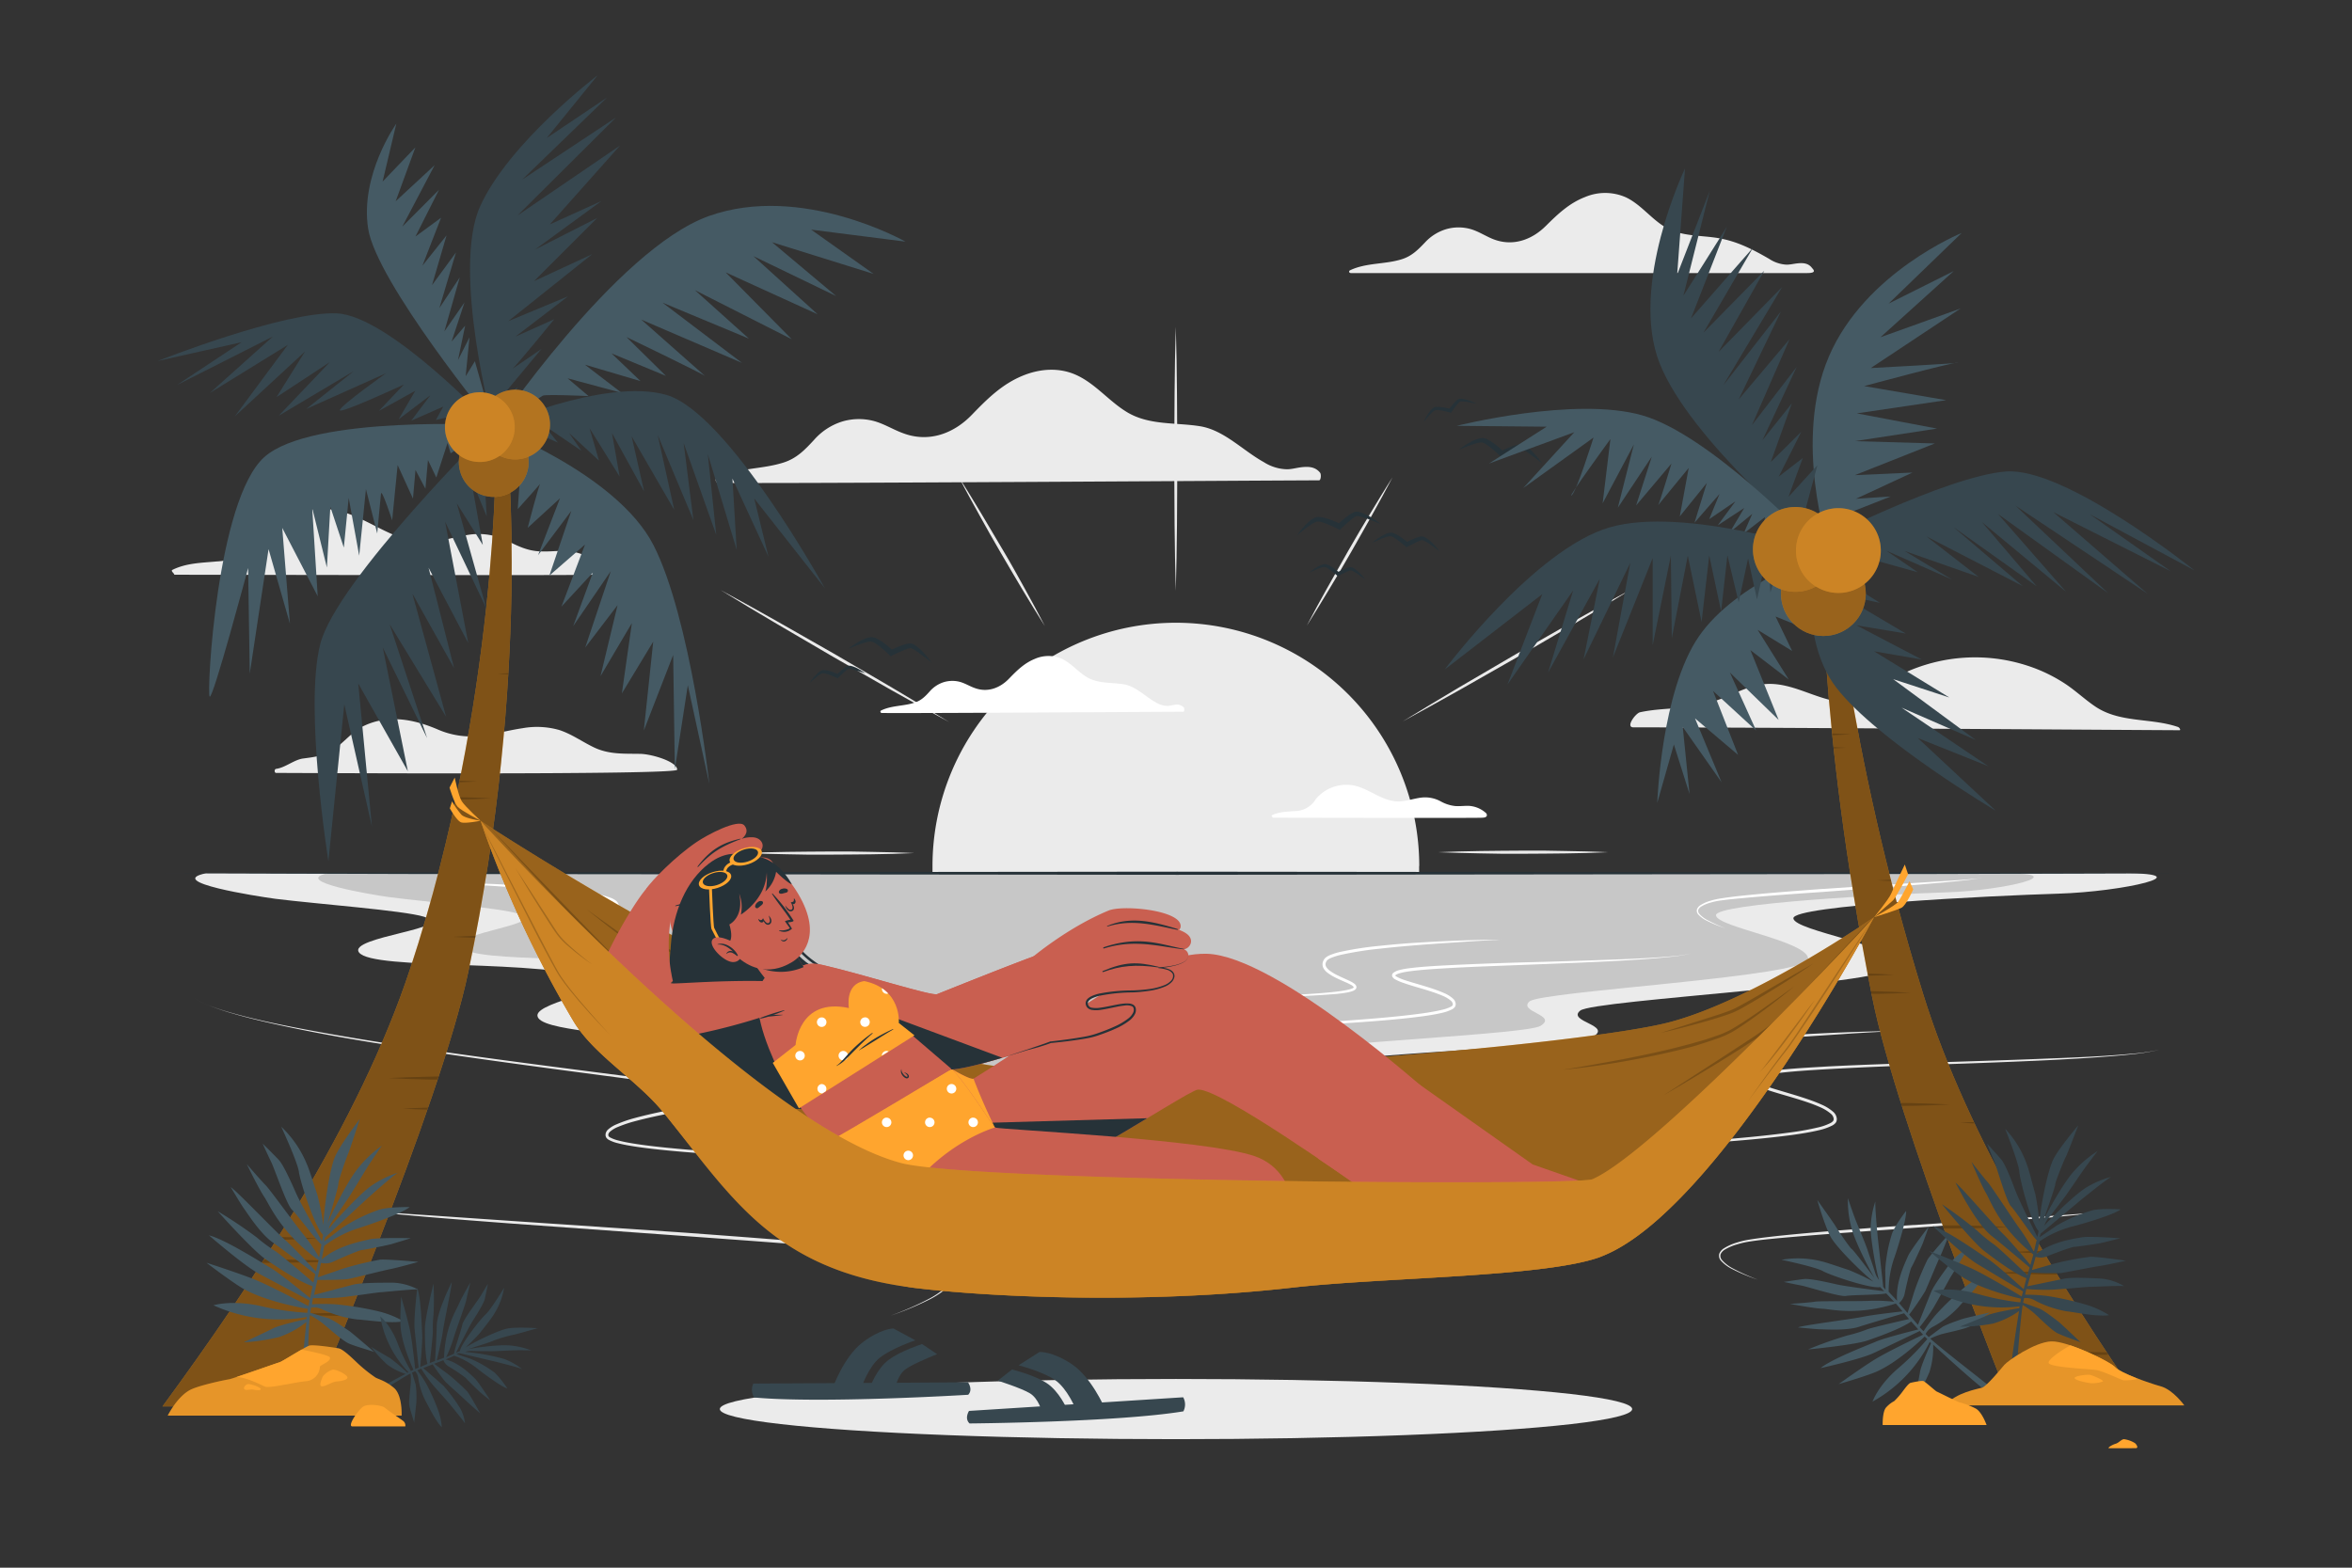 <svg xmlns="http://www.w3.org/2000/svg" viewBox="0 0 750 500"><rect x="0" y="0" width="750" height="500" fill="#333333" stroke="none"/><g id="freepik--background-complete--inject-459"><path d="M452.53,276.23c0,.76,0,1.53,0,2.28H297.35c0-.75,0-1.52,0-2.28a77.61,77.61,0,1,1,155.22,0Z" style="fill:#ebebeb"></path><path d="M237.33,272.08c4.52-.21,9-.3,13.56-.38s9-.08,13.55-.12,9,0,13.56.12l6.78.14c2.26.08,4.52.13,6.78.24-2.26.11-4.52.16-6.78.25l-6.78.14c-4.52.07-9,.07-13.56.11s-9,0-13.55-.12S241.85,272.29,237.33,272.08Z" style="fill:#ebebeb"></path><path d="M374.93,188.43c-.21-7-.3-14-.38-21.06l-.12-21.06.12-21,.13-10.53c.09-3.51.14-7,.25-10.53.11,3.51.16,7,.25,10.53l.13,10.53.12,21-.12,21.06C375.23,174.39,375.14,181.41,374.93,188.43Z" style="fill:#ebebeb"></path><path d="M333.19,199.69c-2.46-3.86-4.83-7.77-7.19-11.69s-4.63-7.87-6.95-11.81-4.54-7.93-6.76-11.93l-3.3-6c-1.07-2-2.17-4-3.22-6.06,1.24,1.92,2.43,3.88,3.64,5.82l3.55,5.86c2.35,3.92,4.64,7.88,7,11.82s4.54,7.93,6.76,11.93S331.09,195.62,333.19,199.69Z" style="fill:#ebebeb"></path><path d="M302.67,230.3c-6.18-3.33-12.3-6.75-18.42-10.19L266,209.68l-18.17-10.63-9.05-5.38c-3-1.83-6-3.62-9-5.48,3.1,1.66,6.16,3.37,9.24,5.05l9.19,5.15,18.29,10.43,18.18,10.63C290.67,223,296.7,226.62,302.67,230.3Z" style="fill:#ebebeb"></path><path d="M458.58,271.8c4.52-.21,9-.3,13.56-.38s9-.08,13.56-.12,9,0,13.55.12l6.78.14c2.26.08,4.52.13,6.78.24-2.26.11-4.52.16-6.78.25l-6.78.14c-4.52.08-9,.07-13.55.11s-9,0-13.56-.12S463.1,272,458.58,271.8Z" style="fill:#ebebeb"></path><path d="M447.33,230.06c6-3.69,12-7.28,18-10.86l18.18-10.63,18.29-10.42L511,193c3.08-1.68,6.14-3.39,9.24-5.05-3,1.85-6,3.65-9,5.48l-9,5.38-18.17,10.63-18.3,10.43C459.63,223.31,453.51,226.73,447.33,230.06Z" style="fill:#ebebeb"></path><path d="M416.71,199.55c2.1-4.05,4.29-8.05,6.5-12s4.49-7.93,6.73-11.9,4.59-7.88,6.94-11.78l3.54-5.85c1.21-1.93,2.39-3.88,3.63-5.8-1.05,2-2.14,4-3.21,6l-3.3,6c-2.21,4-4.49,7.93-6.73,11.9s-4.59,7.87-6.94,11.78S419.16,195.7,416.71,199.55Z" style="fill:#ebebeb"></path><path d="M672.39,386.07a32.07,32.07,0,0,1-4.34.77c-1.46.19-2.92.34-4.38.5l-8.78.86-17.58,1.43-35.16,2.57c-11.72.81-23.45,1.65-35.14,2.72-2.92.28-5.85.56-8.74,1a27,27,0,0,0-4.26.94,16.1,16.1,0,0,0-4,1.69,3.24,3.24,0,0,0-1.36,1.49,2,2,0,0,0,.48,1.86,11.86,11.86,0,0,0,3.41,2.64,64.79,64.79,0,0,0,8,3.6,57.79,57.79,0,0,1-8.15-3.37,12,12,0,0,1-3.58-2.64,2.4,2.4,0,0,1-.59-2.22,3.64,3.64,0,0,1,1.49-1.76,16.37,16.37,0,0,1,4.08-1.83,27.8,27.8,0,0,1,4.33-1c2.91-.47,5.84-.8,8.76-1.13,11.7-1.22,23.43-2.06,35.15-2.95l35.18-2.33,17.59-1.16,8.79-.63,4.39-.39A30.51,30.51,0,0,0,672.39,386.07Z" style="fill:#ebebeb"></path><path d="M107.81,384.87a49.36,49.36,0,0,0,6.86,1c2.3.24,4.61.44,6.91.64q6.93.57,13.85,1l27.72,1.9,55.44,3.75c18.48,1.38,37,2.69,55.39,4.58,4.61.5,9.22,1,13.81,1.74a41.58,41.58,0,0,1,6.79,1.59A25.4,25.4,0,0,1,301,404a5.56,5.56,0,0,1,2.31,2.7,3.09,3.09,0,0,1,0,1.83,4.85,4.85,0,0,1-.88,1.57,12.82,12.82,0,0,1-2.61,2.33,30.43,30.43,0,0,1-3,1.82A95.08,95.08,0,0,1,284,419.61a95.11,95.11,0,0,0,12.69-5.6,28.72,28.72,0,0,0,2.92-1.85,11.94,11.94,0,0,0,2.5-2.31,4.52,4.52,0,0,0,.79-1.46,2.58,2.58,0,0,0,0-1.58,5.14,5.14,0,0,0-2.17-2.43,25.48,25.48,0,0,0-6.29-2.7,43,43,0,0,0-6.73-1.5c-4.57-.68-9.18-1.14-13.78-1.59-18.44-1.73-36.91-3-55.39-4.35l-55.42-4c-9.24-.7-18.47-1.4-27.7-2.18q-6.93-.6-13.84-1.28c-2.3-.25-4.61-.49-6.9-.77A49.21,49.21,0,0,1,107.81,384.87Z" style="fill:#ebebeb"></path><path d="M688.58,334.8a62.1,62.1,0,0,1-8.68,1.43c-2.92.33-5.85.58-8.78.8-5.85.45-11.72.78-17.59,1.08-11.73.56-23.47,1-35.21,1.38s-23.47.84-35.19,1.49c-5.85.35-11.73.68-17.52,1.44a27.55,27.55,0,0,0-4.23.85,6,6,0,0,0-1.82.85.69.69,0,0,0-.19.24.17.17,0,0,0,0,.15,2,2,0,0,0,.63.56,19.54,19.54,0,0,0,3.94,1.64c1.38.46,2.79.88,4.19,1.29,2.81.84,5.64,1.66,8.43,2.62,1.4.49,2.79,1,4.15,1.62a14.34,14.34,0,0,1,3.87,2.38,3.31,3.31,0,0,1,1.14,2.21,2.2,2.2,0,0,1-.08.67,1.54,1.54,0,0,1-.33.65,3.42,3.42,0,0,1-1,.8,18.07,18.07,0,0,1-4.26,1.51c-2.89.69-5.8,1.14-8.71,1.55-11.68,1.53-23.4,2.29-35.12,3.12s-23.45,1.49-35.14,2.5c-2.92.25-5.85.51-8.76.85a66.31,66.31,0,0,0-8.66,1.45,6.83,6.83,0,0,0-2,.81,8.21,8.21,0,0,0-1.55,1.51,6.2,6.2,0,0,0-1.26,4.06,10.49,10.49,0,0,0,1.18,4.19,17.44,17.44,0,0,0,2.43,3.65,18,18,0,0,1-2.5-3.62,10.74,10.74,0,0,1-1.24-4.21,6.34,6.34,0,0,1,1.23-4.2,8.39,8.39,0,0,1,1.57-1.58,7,7,0,0,1,2.06-.87,65.85,65.85,0,0,1,8.68-1.58c2.92-.37,5.84-.68,8.76-1,11.71-1.07,23.43-1.81,35.14-2.67s23.44-1.7,35-3.28a85.46,85.46,0,0,0,8.62-1.57,16.88,16.88,0,0,0,4-1.43,2.75,2.75,0,0,0,.73-.58.8.8,0,0,0,.16-.32,1.51,1.51,0,0,0,.05-.42,2.45,2.45,0,0,0-.88-1.58,13.55,13.55,0,0,0-3.62-2.19c-1.32-.59-2.69-1.09-4.07-1.56-2.76-.94-5.58-1.74-8.4-2.57-1.41-.42-2.82-.84-4.22-1.31a21.39,21.39,0,0,1-4.16-1.77,2.73,2.73,0,0,1-1-.94,1.14,1.14,0,0,1-.06-.91,1.49,1.49,0,0,1,.47-.63,6.34,6.34,0,0,1,2.14-1,28.52,28.52,0,0,1,4.4-.87c5.86-.74,11.73-1,17.59-1.36,11.74-.59,23.48-.95,35.22-1.32s23.48-.72,35.21-1.21c5.87-.22,11.74-.47,17.6-.83,2.93-.19,5.85-.4,8.78-.68A62.21,62.21,0,0,0,688.58,334.8Z" style="fill:#ebebeb"></path><path d="M61.42,318a23.75,23.75,0,0,0,5.36,2.73c1.88.73,3.79,1.36,5.72,1.93,3.87,1.14,7.78,2.11,11.71,3,7.86,1.75,15.78,3.21,23.72,4.57,15.87,2.75,31.82,5.06,47.79,7.24s31.95,4.2,47.93,6.27c8,1.06,16,2,24,3.4a27.39,27.39,0,0,1,3,.69,5.94,5.94,0,0,1,1.51.65,2.05,2.05,0,0,1,.39.35,1,1,0,0,1,.22.69,1.44,1.44,0,0,1-.65.93,11.52,11.52,0,0,1-2.92,1.21c-1,.29-2,.54-3,.78-3.94.93-7.9,1.68-11.85,2.48s-7.88,1.61-11.75,2.65a41.33,41.33,0,0,0-5.66,1.9,8.68,8.68,0,0,0-2.43,1.48c-.66.62-.77,1.4,0,1.81a11.42,11.42,0,0,0,2.7,1c1,.25,1.94.46,2.92.64,2,.37,4,.66,6,.92,4,.51,8,.9,12,1.25,16,1.35,32.15,2.14,48.24,2.95S298.54,371,314.63,372c8,.52,16.09,1,24.09,2.07a39.4,39.4,0,0,1,6,1.14,5.3,5.3,0,0,1,1.39.64,9.59,9.59,0,0,1,1.26.85,6.2,6.2,0,0,1,1.94,2.34,4.73,4.73,0,0,1,.3,3,8,8,0,0,1-1.2,2.78,18.29,18.29,0,0,1-4.15,4.36,18.21,18.21,0,0,0,4.08-4.41,8,8,0,0,0,1.15-2.75,4.59,4.59,0,0,0-.34-2.9,6,6,0,0,0-1.91-2.25,10.27,10.27,0,0,0-1.25-.81,4.94,4.94,0,0,0-1.35-.6,39.06,39.06,0,0,0-5.92-1.08c-8-.95-16-1.38-24.08-1.86-16.08-.92-32.19-1.57-48.28-2.32s-32.2-1.5-48.28-2.8c-4-.34-8-.72-12-1.22-2-.25-4-.54-6-.9-1-.19-2-.39-3-.65a11.94,11.94,0,0,1-3-1.11,2.6,2.6,0,0,1-.7-.61,1.71,1.71,0,0,1-.29-1,2.34,2.34,0,0,1,.79-1.64,9.38,9.38,0,0,1,2.7-1.67,41.85,41.85,0,0,1,5.78-2c3.91-1.07,7.86-1.9,11.81-2.71s7.91-1.56,11.81-2.47c1-.23,1.95-.48,2.9-.76a11.11,11.11,0,0,0,2.65-1.06,1.25,1.25,0,0,0,.25-.24c0,.08,0-.05-.19-.16a5.43,5.43,0,0,0-1.26-.54,29.68,29.68,0,0,0-2.89-.68c-7.9-1.39-15.91-2.38-23.89-3.47-16-2.12-32-4.2-47.92-6.44s-31.9-4.61-47.78-7.41c-7.93-1.44-15.84-3-23.69-4.83-3.92-.92-7.83-1.93-11.68-3.1-1.93-.6-3.84-1.25-5.71-2A23.82,23.82,0,0,1,61.42,318Z" style="fill:#ebebeb"></path><path d="M605.65,328.79c-5.87.29-11.73.59-17.59,1s-11.72.73-17.57,1.19-11.7.95-17.53,1.61a148,148,0,0,0-17.32,2.76,26,26,0,0,0-4.12,1.29,6.21,6.21,0,0,0-1.74,1,1.88,1.88,0,0,0-.28.34,3.5,3.5,0,0,0-.24.42,2.73,2.73,0,0,0-.29.89c-.19,1.24.81,2.38,1.91,3.21a21.64,21.64,0,0,0,3.71,2.18c1.31.64,2.65,1.22,4,1.84.67.31,1.34.63,2,1a8,8,0,0,1,1,.62,2.42,2.42,0,0,1,.85,1.05,1.12,1.12,0,0,1-.08.86,1.59,1.59,0,0,1-.48.54,3.47,3.47,0,0,1-1.1.56,16.05,16.05,0,0,1-2.19.57c-1.46.28-2.92.46-4.39.62-11.72,1.15-23.48,1.3-35.22,1.31,5.87-.19,11.73-.39,17.6-.71s11.72-.65,17.53-1.35c1.45-.19,2.9-.39,4.32-.69a14.81,14.81,0,0,0,2.06-.55,2.66,2.66,0,0,0,.86-.43c.25-.2.32-.35.27-.47a1.72,1.72,0,0,0-.56-.62,6.79,6.79,0,0,0-.87-.55c-.63-.35-1.28-.66-1.95-1-1.33-.6-2.68-1.18-4-1.82a23.33,23.33,0,0,1-3.88-2.26,7.22,7.22,0,0,1-1.65-1.66,3.48,3.48,0,0,1-.63-2.41,3.67,3.67,0,0,1,.37-1.19,4.54,4.54,0,0,1,.3-.53,2.28,2.28,0,0,1,.42-.51,7,7,0,0,1,2-1.23,28.2,28.2,0,0,1,4.27-1.36,146,146,0,0,1,17.47-2.69c5.84-.61,11.7-1.12,17.57-1.47Q588,329.06,605.65,328.79Z" style="fill:#ebebeb"></path><path d="M88.06,246.52c-.61,0-.66-1.21,0-1.3,2.86-.36,5.73-2.92,8.59-3.3s5.67-.69,8.21-2c4.26-2.14,6.91-6.42,11.31-8.47,7.73-3.6,15.7-2.05,23.22,1.12a26.52,26.52,0,0,0,14.22,2.09c4.39-.56,8.67-1.77,13-2.4a25.93,25.93,0,0,1,11.72.57c3.93,1.27,7.3,3.73,11,5.51,4.87,2.35,9.68,2,14.92,2.1,3.78.11,11.68,2.5,11.68,5.05C216,247.24,95.55,246.52,88.06,246.52Z" style="fill:#ebebeb"></path><path d="M695,232.9c-5.27,0-136.95-.92-174.15-.92-2.6,0,.69-4.5,2.12-4.81,4.58-1,9.34-1.06,14-1.54a45.56,45.56,0,0,0,13.33-3.34c3.66-1.54,7.31-3.33,11.27-3.95,7.66-1.2,14.39,2.95,21.57,4.79a16.27,16.27,0,0,0,13.07-1.79c3.32-2,6.34-4.38,9.81-6.14a53.86,53.86,0,0,1,43-2,49.82,49.82,0,0,1,9.42,4.82c3.51,2.3,6.53,5.24,10,7.52,7.8,5.05,17.45,3.4,26,6.3C695,232,695.49,232.9,695,232.9Z" style="fill:#ebebeb"></path><path d="M420.6,153.2c-10.15,0-180.84,1.13-191.57.79-.77,0-1.18-1.16-.41-1.54,6.76-3.35,14.43-2.68,21.46-5,4.13-1.39,6.67-4.09,9.54-7.19a19.79,19.79,0,0,1,8.88-5.8,18.66,18.66,0,0,1,9.67-.3c3.47.82,6.47,2.8,9.78,4,8.2,3.1,16.16.16,22-5.91,4.83-5,9.57-9.72,16.14-12.41,5.49-2.26,11.6-2.73,17.1-.24,6.26,2.84,10.55,8.54,16.44,12,7,4.08,15.3,3.11,23,4.34s13.62,7.72,20.37,11.45a14.35,14.35,0,0,0,7.36,2.28c1.51,0,3-.45,4.48-.63,2.33-.29,4.53-.22,6.1,1.72C421.34,151.2,421.26,153.2,420.6,153.2Z" style="fill:#ebebeb"></path><path d="M377.35,227c-5.1,0-90.81.56-96.2.39-.38,0-.59-.58-.21-.77,3.4-1.68,7.25-1.35,10.78-2.54,2.08-.7,3.35-2,4.79-3.61a9.92,9.92,0,0,1,4.46-2.91,9.43,9.43,0,0,1,4.86-.15c1.74.41,3.25,1.41,4.91,2,4.11,1.56,8.11.08,11.05-3,2.43-2.51,4.81-4.88,8.11-6.23a10.78,10.78,0,0,1,8.59-.12c3.14,1.43,5.3,4.29,8.25,6,3.5,2,7.69,1.57,11.55,2.18s6.84,3.88,10.23,5.75a7.29,7.29,0,0,0,3.7,1.15c.75,0,1.5-.23,2.25-.32a3.1,3.1,0,0,1,3.06.86C377.72,226,377.68,227,377.35,227Z" style="fill:#fff"></path><path d="M576.3,87.09H430.77c-.59,0-.81-.63-.22-.91,5.21-2.44,11.05-1.81,16.45-3.5,3.18-1,5.16-3,7.39-5.34a15.07,15.07,0,0,1,6.87-4.28,14.21,14.21,0,0,1,7.38-.08c2.63.68,4.89,2.24,7.39,3.25,6.21,2.49,12.33.37,16.89-4.16,3.77-3.74,7.46-7.27,12.51-9.22a16.4,16.4,0,0,1,13.05.09c4.73,2.27,7.91,6.69,12.35,9.4,5.25,3.21,11.62,2.61,17.48,3.67S559,79.6,564.13,82.55a11,11,0,0,0,5.58,1.86c1.15,0,2.29-.29,3.43-.41,1.77-.19,3.46-.1,4.62,1.4C578,85.77,579.73,87.09,576.3,87.09Z" style="fill:#ebebeb"></path><path d="M188.78,183.3c-.1.29-135.09,0-133.39,0,.78,0-1.18-1.16-.42-1.54,4.4-2.18,9.2-2.24,14-2.68a21.51,21.51,0,0,0,8.17-2c2.55-1.33,4.13-3.65,5.94-5.78a25.36,25.36,0,0,1,23.05-8.74c9.6,1.51,17.16,8.82,26.78,10.16,5.78.81,11.24-1.42,16.88-2.21a20.7,20.7,0,0,1,12.68,2.32c3,1.51,5.86,2.78,9.3,3,2.64.18,5.3-.12,8-.15a17.83,17.83,0,0,1,11.69,4.68C191.83,180.78,193.19,183.3,188.78,183.3Z" style="fill:#ebebeb"></path><path d="M472.55,260.8c-.05.15-67.63,0-66.78,0,.39,0-.59-.58-.21-.77,2.2-1.09,4.61-1.12,7-1.34a7.92,7.92,0,0,0,7.07-3.89,12.71,12.71,0,0,1,11.54-4.37c4.8.75,8.59,4.42,13.4,5.09,2.9.4,5.63-.72,8.46-1.11a10.36,10.36,0,0,1,6.34,1.16,12.11,12.11,0,0,0,4.66,1.51c1.32.1,2.65-.06,4-.07a8.89,8.89,0,0,1,5.85,2.34C474.08,259.54,474.76,260.8,472.55,260.8Z" style="fill:#fff"></path></g><g id="freepik--Shadow--inject-459"><ellipse cx="375" cy="449.41" rx="145.47" ry="9.6" style="fill:#ebebeb"></ellipse></g><g id="freepik--Ocean--inject-459"><path d="M65.73,278.51H677.08c25.38,0,.18,5.89-20.83,6.52s-84.59,3.77-84.38,7.85,33.62,8.82,33.62,14.93-97.28,11-101.6,14.52,10.47,4.65,4,8.37c-4.86,2.78-73.6,5.48-102.26,9.35-9.55,1.29,5.82,7.78-9.48,13.16-6.88,2.42-111.87,4-151.79-4-33-6.59-19.61-12.8-29.75-15.79-14.43-4.26-43.24-4.38-43.24-9.58,0-4.51,27.58-8.67,20.7-11.17-19.41-7.05-73.22-3-77.59-8.9-3.7-5,32.36-7.78,20.71-11.39-6.44-2-34.58-4.1-47.33-5.71C82,285.89,52.25,281.25,65.73,278.51Z" style="fill:#ebebeb"></path><path d="M104.52,278.51H639.18c22.2,0,.17,5.49-18.21,6.08s-74,3.52-73.79,7.33,29.4,8.22,29.4,13.93-85.08,10.24-88.86,13.55,9.15,4.34,3.49,7.8c-4.25,2.6-64.37,5.11-89.43,8.73-8.36,1.2,5.08,7.26-8.29,12.28-6,2.25-97.65,2.74-132.75-3.77-36.5-6.76-24.19-12.39-28.68-13.78-12.71-3.91-41.9-5-41.9-9.89,0-4.21,30.87-8.09,24.84-10.43-17-6.57-64-2.75-67.85-8.3-3.23-4.69,28.3-7.25,18.11-10.62-5.63-1.86-30.24-3.83-41.39-5.33C118.72,285.39,92.74,281.07,104.52,278.51Z" style="fill:#c7c7c7"></path><path d="M632,279.9l-1.57.34-1.6.23c-1.07.16-2.14.27-3.2.39-2.14.24-4.28.44-6.42.65l-12.85,1.09-25.72,1.92c-8.57.58-17.15,1.19-25.7,2q-3.21.27-6.39.7a21,21,0,0,0-3.11.67,11.55,11.55,0,0,0-2.89,1.21,2.34,2.34,0,0,0-1,1.06,1.42,1.42,0,0,0,.33,1.31,8.8,8.8,0,0,0,2.48,1.93,46.78,46.78,0,0,0,5.85,2.66,40.72,40.72,0,0,1-6-2.43,8.56,8.56,0,0,1-2.64-1.93,1.79,1.79,0,0,1-.45-1.67,2.67,2.67,0,0,1,1.11-1.33,11.87,11.87,0,0,1,3-1.35,22.49,22.49,0,0,1,3.17-.75c2.14-.34,4.27-.62,6.41-.85,8.56-.92,17.14-1.53,25.71-2.19l25.73-1.68,12.87-.81c2.14-.14,4.29-.26,6.43-.44,1.07-.08,2.14-.15,3.21-.27l1.61-.15Z" style="fill:#fff"></path><path d="M337.68,344.69c-8,0-16.09-.32-24.13-.63s-16.07-.78-24.1-1.23-16.06-1-24.08-1.83c-1-.1-2-.2-3-.33s-2-.22-3-.4a28.38,28.38,0,0,1-5.87-1.55,19.14,19.14,0,0,1-5.29-3,7.44,7.44,0,0,1-3-5.09,7.47,7.47,0,0,0,3.17,4.89,18.71,18.71,0,0,0,5.29,2.73,29.8,29.8,0,0,0,5.81,1.39c1,.15,2,.23,3,.33s2,.18,3,.25q12,.9,24.07,1.58l24.08,1.46,12.05.72C329.65,344.27,333.67,344.51,337.68,344.69Z" style="fill:#fff"></path><path d="M539.31,304.08a44.06,44.06,0,0,1-6.35,1.06q-3.21.36-6.42.6c-4.29.34-8.58.6-12.87.83-8.58.43-17.16.75-25.75,1.09s-17.17.62-25.74,1.09c-4.27.26-8.57.49-12.8,1.05a21.66,21.66,0,0,0-3.07.61A4.36,4.36,0,0,0,445,311a.43.43,0,0,0-.1.12s0,0,0,0a1.17,1.17,0,0,0,.41.36,14.68,14.68,0,0,0,2.85,1.19c1,.33,2,.64,3.06.94,2.06.61,4.13,1.21,6.17,1.92,1,.35,2.05.73,3.05,1.18a10.47,10.47,0,0,1,2.87,1.77,2.59,2.59,0,0,1,.88,1.71,1.88,1.88,0,0,1-.06.53,1.27,1.27,0,0,1-.27.53,2.63,2.63,0,0,1-.75.62A13,13,0,0,1,460,323c-2.11.51-4.25.84-6.38,1.14-8.55,1.12-17.12,1.71-25.7,2.28s-17.15,1-25.7,1.75c-2.14.18-4.28.37-6.41.61a46.16,46.16,0,0,0-6.33,1,5.3,5.3,0,0,0-1.45.58,6.14,6.14,0,0,0-1.12,1.1,4.47,4.47,0,0,0-.93,2.95,10.09,10.09,0,0,0,2.62,5.74,12.39,12.39,0,0,1-1.83-2.65,7.56,7.56,0,0,1-.93-3.08,4.7,4.7,0,0,1,.9-3.09,6.32,6.32,0,0,1,1.15-1.16,5.21,5.21,0,0,1,1.52-.65,49.23,49.23,0,0,1,6.35-1.17c2.13-.28,4.27-.51,6.41-.72,8.56-.8,17.13-1.37,25.7-2s17.13-1.25,25.62-2.41c2.12-.3,4.23-.64,6.29-1.14a12.91,12.91,0,0,0,2.9-1,1.86,1.86,0,0,0,.49-.39.43.43,0,0,0,.09-.18.63.63,0,0,0,0-.27,1.64,1.64,0,0,0-.59-1.06,10,10,0,0,0-2.61-1.57c-1-.43-2-.8-3-1.14-2-.69-4.08-1.27-6.14-1.88-1-.31-2.06-.62-3.09-1a15.4,15.4,0,0,1-3.08-1.31,2.08,2.08,0,0,1-.74-.74,1,1,0,0,1-.06-.78,1.25,1.25,0,0,1,.39-.51,5,5,0,0,1,1.61-.78,22.3,22.3,0,0,1,3.24-.63c4.3-.56,8.59-.77,12.89-1,8.58-.42,17.17-.72,25.76-.95s17.17-.48,25.75-.81c4.29-.15,8.58-.33,12.87-.58,2.14-.13,4.29-.28,6.42-.48A44.08,44.08,0,0,0,539.31,304.08Z" style="fill:#fff"></path><path d="M478.65,299.69c-4.29.24-8.58.47-12.86.77s-8.57.55-12.85.9-8.55.71-12.81,1.2a106.79,106.79,0,0,0-12.65,2,20.94,20.94,0,0,0-3,.94,4.69,4.69,0,0,0-1.23.72,2.23,2.23,0,0,0-.36.53,2,2,0,0,0-.2.61c-.13.82.55,1.63,1.34,2.23a15.66,15.66,0,0,0,2.7,1.58c.95.47,1.93.89,2.91,1.35.49.22,1,.46,1.48.73a7.36,7.36,0,0,1,.72.47,1.88,1.88,0,0,1,.66.82,1,1,0,0,1-.06.72,1.53,1.53,0,0,1-.38.44,3,3,0,0,1-.84.42,10.73,10.73,0,0,1-1.62.42c-1.07.2-2.15.33-3.22.45a255.12,255.12,0,0,1-25.78.85c4.3-.16,8.59-.33,12.87-.58s8.58-.5,12.82-1c1.06-.13,2.12-.29,3.15-.5a13.54,13.54,0,0,0,1.49-.41,2,2,0,0,0,.59-.29.77.77,0,0,0,.16-.16.09.09,0,0,0,0-.07,2.7,2.7,0,0,0-1-.79c-.45-.24-.93-.47-1.42-.69-1-.44-2-.86-2.94-1.33a16.48,16.48,0,0,1-2.86-1.66,5.45,5.45,0,0,1-1.24-1.25,2.62,2.62,0,0,1-.48-1.84,2.82,2.82,0,0,1,.28-.92,3,3,0,0,1,.55-.79,5.42,5.42,0,0,1,1.51-.93,21.74,21.74,0,0,1,3.15-1A107.07,107.07,0,0,1,440,301.66c4.28-.45,8.56-.82,12.86-1.06C461.47,300.07,470.06,299.75,478.65,299.69Z" style="fill:#fff"></path><path d="M140.51,281.51c8.59.07,17.18.39,25.76.91,4.29.25,8.58.62,12.86,1.06a107.72,107.72,0,0,1,12.79,2,20.82,20.82,0,0,1,3.14,1,5.38,5.38,0,0,1,1.51.92,2.71,2.71,0,0,1,.56.8,2.93,2.93,0,0,1,.28.91,2.69,2.69,0,0,1-.49,1.85,5.57,5.57,0,0,1-1.23,1.24,16.29,16.29,0,0,1-2.87,1.66c-1,.47-2,.89-2.94,1.33-.48.22-1,.45-1.41.7a2.48,2.48,0,0,0-1,.79s0,0,0,.06a.52.52,0,0,0,.15.16,2.49,2.49,0,0,0,.59.3,11.35,11.35,0,0,0,1.5.4c1,.22,2.08.37,3.14.51,4.25.52,8.54.78,12.82,1s8.58.42,12.87.59c-8.59,0-17.19,0-25.78-.86-1.07-.12-2.14-.25-3.22-.45a11,11,0,0,1-1.62-.41,2.87,2.87,0,0,1-.83-.43,1.19,1.19,0,0,1-.38-.44.88.88,0,0,1-.07-.71,1.77,1.77,0,0,1,.66-.82,6,6,0,0,1,.73-.47c.49-.28,1-.51,1.47-.74,1-.45,2-.88,2.92-1.34a16.28,16.28,0,0,0,2.69-1.59c.8-.6,1.48-1.41,1.34-2.23a2,2,0,0,0-.56-1.13,4.31,4.31,0,0,0-1.23-.73,20.79,20.79,0,0,0-3-.93,108.91,108.91,0,0,0-12.65-2c-4.26-.48-8.54-.82-12.82-1.19s-8.56-.65-12.84-.91S144.79,281.76,140.51,281.51Z" style="fill:#fff"></path></g><g id="freepik--Line--inject-459"><polygon points="698.18 278.51 617.48 278.75 536.78 278.84 375.38 279.01 213.99 278.84 133.29 278.76 52.59 278.51 133.29 278.27 213.99 278.18 375.38 278.01 536.78 278.18 617.48 278.27 698.18 278.51" style="fill:#263238"></polygon></g><g id="freepik--Birds--inject-459"><path d="M459,175.8a24,24,0,0,0-2-2.36,11.85,11.85,0,0,0-2.49-2,2.62,2.62,0,0,0-.91-.33,1.22,1.22,0,0,0-.33,0l-.24,0c-.15,0-.28.06-.42.09a14.34,14.34,0,0,0-1.52.54c-1,.4-1.9.86-2.83,1.35l.82.09a23.6,23.6,0,0,0-2.57-2,14.26,14.26,0,0,0-1.44-.83,6.1,6.1,0,0,0-.82-.33,2.4,2.4,0,0,0-.48-.11,3.13,3.13,0,0,0-.53,0,5.42,5.42,0,0,0-1.65.53,14,14,0,0,0-1.43.78,20.17,20.17,0,0,0-2.58,1.9c1-.44,1.93-.89,2.9-1.27.48-.2,1-.39,1.45-.54a5.48,5.48,0,0,1,1.39-.29,2.9,2.9,0,0,1,1.17.44,13.53,13.53,0,0,1,1.25.83c.81.6,1.62,1.27,2.39,1.94l.38.34.43-.24c.87-.49,1.79-.94,2.69-1.37a11.69,11.69,0,0,1,1.34-.57,2.44,2.44,0,0,1,.33-.1l.14,0h.06a1.74,1.74,0,0,1,.53.14,16.16,16.16,0,0,1,2.52,1.55C457.37,174.55,458.18,175.18,459,175.8Z" style="fill:#263238"></path><path d="M435.35,184.86a18.47,18.47,0,0,0-1.68-2,10.37,10.37,0,0,0-2.06-1.67,2.19,2.19,0,0,0-.76-.27,1.26,1.26,0,0,0-.28,0l-.19,0-.35.08a12.47,12.47,0,0,0-1.26.44c-.81.33-1.58.72-2.35,1.12l.68.08a21.34,21.34,0,0,0-2.13-1.66,12.55,12.55,0,0,0-1.2-.69,5.35,5.35,0,0,0-.68-.28,2.36,2.36,0,0,0-.4-.08,3.09,3.09,0,0,0-.43,0,4.66,4.66,0,0,0-1.38.44c-.41.2-.8.42-1.18.65a16,16,0,0,0-2.14,1.58c.8-.36,1.6-.74,2.4-1.06.4-.16.8-.32,1.21-.44a4.3,4.3,0,0,1,1.15-.24,2.38,2.38,0,0,1,1,.36,9.74,9.74,0,0,1,1,.69c.68.5,1.35,1.06,2,1.61l.32.28.35-.2c.73-.4,1.49-.78,2.23-1.13a11.78,11.78,0,0,1,1.12-.48l.27-.08.12,0h0a1.44,1.44,0,0,1,.45.12,12.91,12.91,0,0,1,2.09,1.28C434,183.82,434.66,184.34,435.35,184.86Z" style="fill:#263238"></path><path d="M470.93,128.78a19.85,19.85,0,0,0-2.37-1,10.21,10.21,0,0,0-2.59-.6,2.36,2.36,0,0,0-.8.09,1,1,0,0,0-.25.12l-.16.11-.27.23c-.35.31-.65.63-.95.95-.58.65-1.1,1.34-1.62,2l.65-.23a20,20,0,0,0-2.64-.55,10.42,10.42,0,0,0-1.38-.1,4.76,4.76,0,0,0-.74,0,2,2,0,0,0-.39.1,2.76,2.76,0,0,0-.39.18,4.8,4.8,0,0,0-1,1q-.42.54-.78,1.11a17.51,17.51,0,0,0-1.23,2.35c.57-.68,1.12-1.36,1.7-2,.29-.32.58-.64.89-.93a4.25,4.25,0,0,1,.93-.72,2.31,2.31,0,0,1,1-.1,8.86,8.86,0,0,1,1.23.17c.83.15,1.68.35,2.49.57l.41.11.23-.33c.48-.68,1-1.36,1.51-2a9.1,9.1,0,0,1,.8-.92,1.19,1.19,0,0,1,.2-.19l.09-.08a.07.07,0,0,1,0,0,1.22,1.22,0,0,1,.45-.09,12.39,12.39,0,0,1,2.45.24C469.25,128.45,470.08,128.63,470.93,128.78Z" style="fill:#263238"></path><path d="M440.28,167.12a29,29,0,0,0-3.19-2.19,15,15,0,0,0-3.63-1.63,3.23,3.23,0,0,0-1.2-.1,1.24,1.24,0,0,0-.4.1l-.27.12c-.17.08-.32.17-.47.25a18.5,18.5,0,0,0-1.66,1.12c-1,.8-2,1.65-3,2.52l1-.14a30.44,30.44,0,0,0-3.71-1.59,15.86,15.86,0,0,0-2-.54,7.54,7.54,0,0,0-1.09-.14,3.16,3.16,0,0,0-.61,0,3.75,3.75,0,0,0-.64.16,6.85,6.85,0,0,0-1.82,1.16,19.42,19.42,0,0,0-1.47,1.39,26.5,26.5,0,0,0-2.49,3.11c1-.83,2-1.68,3.08-2.45a16.45,16.45,0,0,1,1.57-1.1,6,6,0,0,1,1.58-.79,3.38,3.38,0,0,1,1.55.15,15.91,15.91,0,0,1,1.76.6c1.17.47,2.36,1,3.49,1.58l.56.28.45-.43c.89-.86,1.84-1.7,2.79-2.5a14.59,14.59,0,0,1,1.44-1.11,2.84,2.84,0,0,1,.35-.22l.16-.1s0,0,.07,0a1.75,1.75,0,0,1,.69,0,19,19,0,0,1,3.52,1.06C437.9,166.14,439.08,166.64,440.28,167.12Z" style="fill:#263238"></path><path d="M275.93,214.75a18.29,18.29,0,0,0-2.18-1.39,9.93,9.93,0,0,0-2.45-1,2.31,2.31,0,0,0-.81,0,1.08,1.08,0,0,0-.26.08l-.17.08-.31.18a13.27,13.27,0,0,0-1.09.79c-.68.55-1.3,1.14-1.93,1.74l.67-.11a18.65,18.65,0,0,0-2.51-1,9.84,9.84,0,0,0-1.35-.32,4.21,4.21,0,0,0-.73-.07,1.84,1.84,0,0,0-.4,0,2,2,0,0,0-.42.12,4.67,4.67,0,0,0-1.2.81c-.34.31-.65.63-1,1a18.14,18.14,0,0,0-1.59,2.13c.67-.58,1.32-1.16,2-1.7a11,11,0,0,1,1-.77,3.89,3.89,0,0,1,1-.56,2.26,2.26,0,0,1,1,.07,11.47,11.47,0,0,1,1.19.36c.79.29,1.59.63,2.36,1l.38.18.29-.3c.58-.59,1.19-1.17,1.81-1.73.3-.27.62-.54.93-.77.08-.05.16-.12.24-.16l.1-.06s0,0,0,0a1.66,1.66,0,0,1,.47,0,13,13,0,0,1,2.36.64C274.33,214.15,275.12,214.46,275.93,214.75Z" style="fill:#263238"></path><path d="M297.06,211.33a28.12,28.12,0,0,0-2.4-3,15.14,15.14,0,0,0-3-2.63,3.37,3.37,0,0,0-1.13-.46,2.49,2.49,0,0,0-.4,0l-.29,0a3.85,3.85,0,0,0-.53.1,15.91,15.91,0,0,0-1.92.58c-1.24.44-2.41,1-3.59,1.52l1,.16a30.87,30.87,0,0,0-3.08-2.62,18,18,0,0,0-1.75-1.11,6.58,6.58,0,0,0-1-.46,3.36,3.36,0,0,0-1.24-.19,7.19,7.19,0,0,0-2.09.57c-.63.27-1.23.58-1.81.9a26.55,26.55,0,0,0-3.31,2.22c1.24-.49,2.45-1,3.67-1.42.61-.22,1.22-.43,1.83-.59a6.8,6.8,0,0,1,1.74-.29,3.61,3.61,0,0,1,1.43.61,14.15,14.15,0,0,1,1.51,1.1c1,.79,1.95,1.67,2.86,2.54l.46.44.55-.28c1.11-.56,2.27-1.07,3.41-1.56.57-.24,1.15-.47,1.7-.64.14,0,.28-.08.41-.1l.18,0h.07a1.88,1.88,0,0,1,.66.21,18.74,18.74,0,0,1,3,2.06C295.08,209.69,296.06,210.51,297.06,211.33Z" style="fill:#263238"></path><path d="M491.75,147.8a29,29,0,0,0-2.39-3,15.21,15.21,0,0,0-3-2.63,3.53,3.53,0,0,0-1.12-.46,2.62,2.62,0,0,0-.41,0l-.29,0a4.51,4.51,0,0,0-.53.1,18.66,18.66,0,0,0-1.92.58c-1.23.44-2.4,1-3.59,1.52l1,.17a28.42,28.42,0,0,0-3.08-2.62,16.17,16.17,0,0,0-1.74-1.12,8.54,8.54,0,0,0-1-.45,3.28,3.28,0,0,0-.58-.16,3.61,3.61,0,0,0-.66,0,7.06,7.06,0,0,0-2.09.57,19,19,0,0,0-1.81.89,25.72,25.72,0,0,0-3.3,2.22c1.23-.48,2.44-1,3.67-1.42.6-.22,1.21-.43,1.83-.59a6.23,6.23,0,0,1,1.73-.28,3.6,3.6,0,0,1,1.44.6,15.24,15.24,0,0,1,1.5,1.11c1,.78,1.95,1.66,2.86,2.53l.46.44.55-.28c1.11-.55,2.27-1.07,3.41-1.55a13.77,13.77,0,0,1,1.71-.64,3.45,3.45,0,0,1,.4-.11l.18,0h.07a1.77,1.77,0,0,1,.66.2,19,19,0,0,1,3,2.06C489.78,146.16,490.75,147,491.75,147.8Z" style="fill:#263238"></path></g><g id="freepik--Sandals--inject-459"><path d="M240.21,441.28s63.39-.34,68.44-.43c0,0,1.72,2.29.09,4,0,0-46.86,2.87-68.27.86A4.71,4.71,0,0,1,240.21,441.28Z" style="fill:#37474f"></path><path d="M265.52,442.69s3.46-9.8,9.36-14.39,10-4.6,10-4.6l7,3.78S284.38,430,280.6,433s-5.92,9.64-5.92,9.64Z" style="fill:#37474f"></path><path d="M277.49,442.38s2-5.82,5.94-8.71,10.6-5,10.6-5l4.79,3.23s-7.41,2.91-10,4.76-3.33,5.94-3.33,5.94Z" style="fill:#37474f"></path><path d="M377.29,445.65S314,449.69,309,450c0,0-1.56,2.4.18,4,0,0,46.95-.38,68.17-3.86A4.73,4.73,0,0,0,377.29,445.65Z" style="fill:#37474f"></path><path d="M352.13,448.8s-4.13-9.53-10.33-13.7-10.32-3.9-10.32-3.9l-6.68,4.25s7.64,1.95,11.61,4.68,6.57,9.21,6.57,9.21Z" style="fill:#37474f"></path><path d="M340.17,449.33s-2.41-5.67-6.53-8.28-10.92-4.26-10.92-4.26l-4.55,3.56s7.58,2.39,10.29,4.06,3.73,5.69,3.73,5.69Z" style="fill:#37474f"></path></g><g id="freepik--Character--inject-459"><path d="M584.25,175.23s4.18,61.76,29,141.81c14.31,46.16,44.37,94.08,69.48,130.43H641s-36-89.27-44-129.4C579.17,228.61,581.1,174,581.1,174Z" style="fill:#FFA52E"></path><path d="M584.25,175.23s4.18,61.76,29,141.81c14.31,46.16,44.37,94.08,69.48,130.43H641s-36-89.27-44-129.4C579.17,228.61,581.1,174,581.1,174Z" style="opacity:0.5"></path><g style="opacity:0.2"><path d="M640.6,391.33c-3.42.21-6.84.31-10.26.39s-6.85.1-10.27.11h-.31l-.36-1h.67c3.42,0,6.84,0,10.27.12S637.18,391.13,640.6,391.33Z"></path><path d="M656,406.47c-3.27,0-6.52,0-9.78-.12l-5.13-.13c-1.72-.09-3.43-.14-5.14-.25,1.71-.11,3.42-.16,5.14-.25l5.13-.13c3.06-.09,6.11-.11,9.18-.12Z"></path><path d="M672.3,432.08H672c-3.42.09-6.84.1-10.26.11s-6.85,0-10.27-.11l-5.13-.14c-1.72-.08-3.43-.13-5.14-.24,1.71-.12,3.42-.17,5.14-.25l5.13-.14c3.42-.09,6.84-.1,10.27-.11s6.69,0,10,.11C672,431.57,672.12,431.83,672.3,432.08Z"></path><path d="M651.89,399.71h-.4l-5.13-.14c-1.72-.08-3.43-.13-5.14-.24,1.71-.11,3.42-.16,5.14-.25l5.07-.14C651.58,399.19,651.73,399.45,651.89,399.71Z"></path><path d="M629.64,358.31c-1.54-.07-3.07-.12-4.61-.23,1.47-.09,2.93-.14,4.4-.21Z"></path><path d="M621.77,352.26c-3.42.21-6.85.31-10.27.39-1.7,0-3.41.07-5.11.09l-.3-.95c1.8,0,3.61,0,5.41.09C614.92,352,618.35,352.06,621.77,352.26Z"></path><path d="M604,310.86c-2.79.17-5.59.27-8.38.34,0-.23-.09-.46-.13-.68C598.3,310.6,601.15,310.69,604,310.86Z"></path><path d="M603.05,281c-1.52-.07-3-.11-4.56-.22,1.48-.1,3-.15,4.45-.21C603,280.7,603,280.85,603.05,281Z"></path><path d="M609.28,316.6c-3.42.21-6.85.3-10.27.38l-2.27,0c-.06-.29-.12-.58-.17-.87l2.44.06C602.43,316.3,605.86,316.4,609.28,316.6Z"></path><path d="M590.26,234.21c-2,.12-4,.21-6,.27,0-.18,0-.35,0-.53C586.22,234,588.24,234.09,590.26,234.21Z"></path><path d="M588.74,238.49c-1.35.08-2.7.14-4,.19,0-.13,0-.26,0-.39C586,238.34,587.38,238.41,588.74,238.49Z"></path></g><path d="M578.78,173.38s41.74-21.45,60.78-23,60.16,31.51,60.16,31.51L666.36,164l25.83,18.19-37.42-18.85,30,26-42.08-28.08,29.56,27.93L637.1,163.92l21.75,24.85L632,166.51,649.46,187,622.9,168.1,645,186.93,614.3,171.08,630.93,184l-23.6-8.27,15.14,9.12-20.94-9.2,10,6.86Z" style="fill:#37474f"></path><path d="M578.78,173.38s-6.25,29.07,6.78,45.94,50.84,39.25,50.84,39.25l-24.87-23.19,22.5,9L606.37,225.7,630,236l-26.31-19.39,17.91,5.85-24-14.73,15.22,2.62L592,199.45l15.69,2.6-21.09-12.5,12.87,2.72-15.79-9.9,9,1-11.09-5.17Z" style="fill:#37474f"></path><path d="M583.05,174.58s-11.4-33.91.13-60.85,42.35-39.42,42.35-39.42L602.24,96.83,623,86.46l-23.36,21.1,25.54-9.17-28.64,19s29.43-1.56,27.77-1.72-29.87,7.47-29.87,7.47l26.16,4.49-28.5,4.21,25.57,4.86-26.21,4,25.51.74-25.5,10.11,18.37-.83-18,8.36,11.06-.73-16.23,6.39Z" style="fill:#455a64"></path><path d="M578.78,173.38s-39.69-32.66-49.54-57.46,8.07-62.18,8.07-62.18l-2.5,33.85,10.37-26.66-8.39,33.39s13.42-21.11,13.85-22.07-11.42,29.3-11.42,29.3L559,79,543.2,106.09l19.4-19.75L548,112.24l20.31-20.73L549.51,122.9,567.9,99.32,554.43,127.4l16.23-19.24-12,27.42L572.94,117,562,140.4l9.38-11.75-6.71,18.71,9.71-9.64L567.2,152l7.65-5.9-4.54,12.36,9.22-10.08-4,14.81Z" style="fill:#37474f"></path><path d="M581.73,176.08s-28.12,9.52-40.07,27-13.2,53-13.2,53l5.3-18.64,5,15.82-2.17-21.4,12.38,17.64-8.47-20.38,13.74,11.65-8-20.41L560,233l-8.38-18.5,15.55,15.11-9-22.25,12.22,9.36-9.91-15.83,11,6.73-5.3-11,9.85,4-7.55-10.51,9,5.06-3.59-9.55Z" style="fill:#455a64"></path><path d="M577.37,172.45s-32.24-33.89-53.75-40-59.07,3.36-59.07,3.36l28.64.28-18.43,11.77,27.24-10-16.27,17.8,22.4-16.1s-5.36,17.22-7,18.47,12.4-18,12.4-18l-2.49,20.51L521,141.77l-5.11,20.17,10.83-16.3-5,15.56L533,147.83s-3.91,12.92-4.24,13.29,9.73-11.88,9.73-11.88l-2.85,15.46,8.61-10.65-3.92,12.68,8-9.2-3.3,8.05,8.36-5.68-5.67,7.68,8.48-5.57-4.61,7.76,7.17-5.87L556,170.16l6.84-5.26-1.15,5.71,6-3.33-1.25,3.59Z" style="fill:#455a64"></path><path d="M581.73,176.08s-44.49-14.81-68.42-7.89-52.64,45.36-52.64,45.36l31.12-24.05L480.7,218.31l20.95-30-8,26.2,16.48-29.88-5.16,25.65,14.89-30.75-5.54,30.16L527,178v27.78l5.8-28.57.3,26.35,5.1-26.33,4.4,21.13,2.44-21.2L548.83,195l2-17.88,3.59,15,3-14,2.85,13.05,3.27-14.57,1,12.41s3.66-11.91,4.16-12.46.55,7.31.55,7.31l4-6.87Z" style="fill:#37474f"></path><circle cx="581.44" cy="189.32" r="13.52" style="fill:#FFA52E"></circle><circle cx="581.44" cy="189.32" r="13.52" style="opacity:0.4"></circle><path d="M585.73,178a13.52,13.52,0,1,1-10.43-16A13.51,13.51,0,0,1,585.73,178Z" style="fill:#FFA52E"></path><path d="M585.73,178a13.52,13.52,0,1,1-10.43-16A13.51,13.51,0,0,1,585.73,178Z" style="opacity:0.3"></path><path d="M599.46,178.37a13.52,13.52,0,1,1-10.43-16A13.53,13.53,0,0,1,599.46,178.37Z" style="fill:#FFA52E"></path><path d="M599.46,178.37a13.52,13.52,0,1,1-10.43-16A13.53,13.53,0,0,1,599.46,178.37Z" style="opacity:0.2"></path><path d="M158.1,143.11s.93,80.06-27.28,165.78c-16.27,49.43-50.43,100.74-79,139.66H99.33s41-95.59,50-138.56c20.2-95.8,12.33-168.25,12.33-168.25Z" style="fill:#FFA52E"></path><path d="M158.1,143.11s.93,80.06-27.28,165.78c-16.27,49.43-50.43,100.74-79,139.66H99.33s41-95.59,50-138.56c20.2-95.8,12.33-168.25,12.33-168.25Z" style="opacity:0.5"></path><g style="opacity:0.2"><path d="M111.69,418.72c-.14.34-.29.69-.41,1-2.3,0-4.61-.05-6.91-.11-3.94-.09-7.9-.18-11.85-.41,4-.23,7.91-.33,11.85-.42C106.81,418.76,109.26,418.74,111.69,418.72Z"></path><path d="M107.51,402.24c-2,.12-3.94.17-5.92.27l-5.92.14c-4,.11-7.91.12-11.85.13h-.34l.71-1.09c3.82,0,7.65,0,11.48.14l5.92.14C103.57,402.06,105.54,402.12,107.51,402.24Z"></path><path d="M101.37,395c-2,.12-3.94.17-5.92.26l-5.92.15-1.39,0,.56-.88h.83l5.92.15C97.43,394.83,99.4,394.89,101.37,395Z"></path><path d="M136.52,353.26c-.08.22-.15.43-.23.64-2.62-.06-5.23-.16-7.85-.31C131.13,353.44,133.82,353.34,136.52,353.26Z"></path><path d="M139.88,343.33c-.1.33-.22.66-.33,1-1.3,0-2.58,0-3.87-.06-4-.09-7.9-.2-11.84-.43,3.94-.22,7.89-.32,11.84-.41Z"></path><path d="M151.67,298.49c0,.2-.07.4-.12.6-2.39-.07-4.79-.15-7.18-.29C146.81,298.66,149.23,298.57,151.67,298.49Z"></path><path d="M156.65,254.63c-2,.12-3.94.17-5.92.27l-5.43.14c0-.27.11-.54.17-.8l5.26.13C152.71,254.45,154.68,254.51,156.65,254.63Z"></path><path d="M162.13,214.72c0,.11,0,.23,0,.34-1.17,0-2.35-.11-3.53-.18Z"></path><path d="M152.14,249.25c-1.89.12-3.8.18-5.69.25,0-.17.07-.34.1-.51C148.41,249.08,150.28,249.13,152.14,249.25Z"></path></g><path d="M157.79,135.6s-58.5-3.41-73.57,10.24-18.36,75.09-17.37,76.33,12.27-41,12.27-41l.52,33.68,6-39.71,6.81,23.78L90,168.37l11.31,21.8L99.55,162l4.69,19,1.1-19.35,4.3,13,1.55-15.85,3.35,18.43L116.69,156l3.6,14.16s1-10.94,1.2-12.72,3.56,8.52,3.56,8.52l1.75-17.63,4.89,10.7.8-9.15,3.17,6,.8-9.16,2.67,5.58,3.57-11,1,3.27Z" style="fill:#455a64"></path><path d="M157.29,135.57S107.35,185,102.13,205.38s2.59,69.32,2.59,69.32l5.07-50.06,8.81,39L114.24,218,130.06,246l-8-39.47,14.13,28.88-11.94-36.31,18,29.49-10.76-39.28L144.8,213.1l-8.13-32,12.64,24-7.38-38.72L155.07,194l-9.41-33.46,8.3,13.26-3.82-21.3,5.06,12.19L154,144.31l5.19,9Z" style="fill:#37474f"></path><path d="M157.3,136s-33-35.29-49.88-36.05-57.14,15.19-57.14,15.19l26.78-6L56.41,122.81,87,107.34l-20.08,18L91.77,110,74.85,132.83l22.41-20.72-9.08,14.55,17-11.17L88.87,132.6l23.93-14.23L97.68,130.43l25.4-11.38s-14.43,10.26-14.72,11.74,20.43-8.15,20.43-8.15l-8,8.44,11.64-6.45-5.31,9.1,10.11-7.66-6.1,8.11,10.21-4.49L139,133.94l8.91-2.05Z" style="fill:#37474f"></path><path d="M156.42,135.92s40.07,14.88,51.92,37.87S226.18,250,226.18,250l-6.85-31.45-4.14,26.83-.53-36.49L205.3,233l3-28.36-10,16.52,3.19-22.43-10,16.92L196.93,193l-10.31,13.51,8.15-24.35-12,17.55,6.26-17.06-10,10.83,7.52-19.8-11.37,9.89,7-20.64-10.61,14.15,7-18.16-10.31,9.44s3.58-13.81,4.08-14.2-7.24,8.21-7.24,8.21l1-14.21-4.68,2.52Z" style="fill:#455a64"></path><path d="M157.3,136s-13.39-49.89-4.19-70.21S190.59,24,190.59,24L174.36,44l19.19-12.88-27,26.14,29.9-19.8L165,68.74l32.71-22.32L175.32,71.58l16.48-7.47L170.62,79.59l19.82-10.07L170.28,89.67l18.56-8.6-26.76,21.36,19.08-7.93-16.78,12.85,12.35-5.53s-12,14.74-13.19,15.66,9.12-6.19,9.12-6.19l-13.39,16.09,5.85-3.85Z" style="fill:#37474f"></path><path d="M157.13,135.35S120,90,117.38,72.86s9-33.43,9-33.43L122,57.92,132.46,47l-6.29,17.19L138.6,52.68l-10.32,19.6L140,60.51l-7.52,14.93,8.17-6L134.7,84.73l7.7-9.66-4.64,15.87,7.64-10.42-5.3,17.75,6.51-9.8L141.7,105.7l6.42-9.24L144,108.94l4.33-5.08-2.29,11,3.67-7.26L148.49,120l2.94-4.79Z" style="fill:#455a64"></path><path d="M157.47,137.23S196.34,79.53,226,68.92s62.75,8.15,62.75,8.15l-30.1-3.83,19.92,14.12-32.4-10.11,20.48,17.19L240.26,81.7l20.47,18.54L231.4,86.87l21.07,21.32L221.59,92.54,238.81,108,211.26,96.53l25.33,19.2-32.11-13.8,20.35,18c-1-.86-25.07-12.44-25.07-12.44l12.59,12.4L195,112.71l9.25,8.84-17.74-5.24,11.74,9L181,120.66l6.69,5.67s-13.49-.64-14.59-.14S157.47,137.23,157.47,137.23Z" style="fill:#455a64"></path><path d="M156.8,136.39s36-16.11,55.69-10.44S263,187.57,263,187.57L240.51,159l4.54,18.56-11.49-24.91,1.36,22.72-9.21-30.51,2.68,25.71L218,141.3l3.11,24.56-11.39-27.14,5.28,23.9-13.6-23.48,4,17.6-10.25-18.6L197.59,152,188,136.58l3,10.33-9.57-8.85,4,5.73-11.94-8.14,4.4,5.51-9.6-4.24Z" style="fill:#37474f"></path><path d="M146.67,150.13a11.12,11.12,0,1,0,8-13.53A11.12,11.12,0,0,0,146.67,150.13Z" style="fill:#FFA52E"></path><path d="M146.67,150.13a11.12,11.12,0,1,0,8-13.53A11.12,11.12,0,0,0,146.67,150.13Z" style="opacity:0.4"></path><path d="M153.51,138.18a11.11,11.11,0,1,0,8-13.53A11.1,11.1,0,0,0,153.51,138.18Z" style="fill:#FFA52E"></path><path d="M153.51,138.18a11.11,11.11,0,1,0,8-13.53A11.1,11.1,0,0,0,153.51,138.18Z" style="opacity:0.3"></path><path d="M142.24,139a11.12,11.12,0,1,0,8-13.54A11.12,11.12,0,0,0,142.24,139Z" style="fill:#FFA52E"></path><path d="M142.24,139a11.12,11.12,0,1,0,8-13.54A11.12,11.12,0,0,0,142.24,139Z" style="opacity:0.2"></path><path d="M95.8,449.63c.16.59,1.55.77,1.78,0s.62-24.81,1.25-30.16a27.15,27.15,0,0,1,3.69,2.3c1.73,1.33,6.54,5.77,8.69,6.72s6.87,2.21,8.16,2.75c0,0-7.13-6.16-8.09-6.79s-5-3.52-6.7-4.05-5.66-1.7-5.66-1.7l.26-1.63a6.17,6.17,0,0,1,3.74.62,36.63,36.63,0,0,0,11,3.14c3.1.17,10.77,1.42,14.75.57a31.12,31.12,0,0,0-8-3.17A99.85,99.85,0,0,0,107,416a56.94,56.94,0,0,0-7.42,0c-.21.16.25-2,.25-2a74.71,74.71,0,0,0,8.06-.14c3.7-.32,12.38-1.66,13.46-1.71s10.64-1.06,11.93-.89a18.8,18.8,0,0,0-7.81-2.16c-3.92,0-10.51,0-12.83.62S100.14,413,100.14,413l1.08-4.76s8.17.05,10.21-.38,10.51-2.59,13-3.08,9-2.32,9-2.32-10.06-.91-12.26-.7a102.93,102.93,0,0,0-12.22,3c-1.67.6-7.6,2.63-7.6,2.63l1-4.6a6,6,0,0,0,4.1-.48c2.32-1.07,8.1-3.6,9-3.64s8.31-1.58,9.14-1.81,6.16-1.85,6.35-1.92-10.7-.26-13.08.33-10.14,1.93-15.26,6.44l.8-4.36a37,37,0,0,1,10.28-5.43c5.43-1.66,15.1-5.25,16.91-6.93,0,0-6.28-.13-9.61.8a54.06,54.06,0,0,0-12,5.89c-1.79,1.4-5.64,4.3-5.64,4.3l.32-1.26L116.32,383c1.88-1.74,10.08-9,10.67-9a32.28,32.28,0,0,0-8.89,4.4c-4.07,3-12.71,12.55-13.28,13.63a7.86,7.86,0,0,1,1.29-2.75c.9-1.11,4.15-6,5-7.23s4.53-7.32,5.88-9.52,4.78-7.13,4.78-7.13A37.61,37.61,0,0,0,114,372.8c-3.83,4.8-9.25,16.45-9.64,17.65,0,0,3.59-11.87,3.54-12.88s2.71-8.74,3.11-9.59,3.73-11.09,3.73-11.09-6.08,7.92-7.87,11.93-3.63,16.77-3.73,22a94.62,94.62,0,0,0-1.89-9.6c-1.23-3.69-2.75-8.55-3.35-9.8a34.45,34.45,0,0,0-8.22-12.06s5.23,11.26,5.64,14.44,5.14,17.8,7.68,20l-.33,2.06s-6.75-11.82-8.36-15.51-4-8.89-5.38-10.38-5.18-5.23-5.18-5.23,1.67,3.69,2.74,5.88,4.93,13.63,6.6,15.2,7.69,9.74,9.39,11.1l-.73,4.1a58.84,58.84,0,0,0-4.88-7.16c-2.33-2.76-10.88-14.6-12.18-15.87s-6-6.72-6-6.72,3.71,7.67,5.56,10.44,5.32,11.54,17.33,20.2l-.83,3.63s-7.07-7.69-10.05-10.28-15.36-15.58-17.12-16.63c0,0,3.5,5.9,4.25,6.87s5.07,7.9,9.12,10.75,13.58,10.14,13.58,10.14l-.61,2.67s-10.22-8.8-12-9.94a50.41,50.41,0,0,1-6-4.42,142.15,142.15,0,0,0-12.51-8.39S80.75,399,84.76,401.67c1.79,1.21,10.14,7,14.9,8.55L98.88,414s-9.48-7.81-12.49-9.56S71.75,395.26,66.63,394c0,0,11.11,9.64,15.88,12.2s16.21,8.59,16.21,8.59l-.36,1.77s-12.4-6.64-17.81-8.73-14.72-5.09-14.72-5.09,6.69,5.12,10.8,7.72c7.16,4.52,19.71,6.68,21.51,7L98,418.72a89.06,89.06,0,0,1-15-2.2c-9.26-2-14.93-.21-14.93-.21a50.45,50.45,0,0,0,29.73,3.74l-.08.65s-8.39,1.81-10.58,2.94-9.45,4.49-9.45,4.49A63.37,63.37,0,0,0,89,426.44a29.25,29.25,0,0,0,8.71-4.8S95,446.47,95.8,449.63Z" style="fill:#455a64"></path><path d="M635.29,444.93c.5.21,1.37-.68,1-1.24S619,430.2,615.53,426.93a24.43,24.43,0,0,1,3.57-1.4c1.85-.53,7.53-1.6,9.34-2.63s5.18-3.7,6.24-4.34c0,0-8.12,1.82-9.07,2.16s-5.15,1.73-6.4,2.63-4.18,3.11-4.18,3.11l-1-1a5.41,5.41,0,0,1,2.41-2.33,32.1,32.1,0,0,0,8-6.14c1.76-2.1,6.68-6.89,8.17-10.15a27.28,27.28,0,0,0-6.48,4,89.89,89.89,0,0,0-8.79,8.43,49.45,49.45,0,0,0-3.92,5.25c0,.23-1.29-1.23-1.29-1.23a64.71,64.71,0,0,0,4.15-5.78c1.72-2.8,5.34-9.66,5.87-10.45s4.85-8.1,5.65-8.93a16.6,16.6,0,0,0-5.65,4.4c-2.07,2.77-5.49,7.47-6.3,9.43s-4.26,10.6-4.26,10.6l-2.81-3.27a84.38,84.38,0,0,0,5.11-7.45c.78-1.67,3.7-8.81,4.65-10.82s3.11-7.63,3.11-7.63-5.94,6.65-7,8.33A92.39,92.39,0,0,0,610.4,412c-.45,1.5-2.13,6.77-2.13,6.77l-2.71-3.16a5.31,5.31,0,0,0,1.82-3.16c.45-2.21,1.71-7.64,2.15-8.29s3.25-6.73,3.53-7.43,1.92-5.35,2-5.52-5.82,7.45-6.66,9.45-4,8.21-3.46,14.21L602.25,412a32.71,32.71,0,0,1,1.56-10.15c1.68-4.73,4.22-13.47,4-15.64,0,0-3.4,4.39-4.49,7.24a48.11,48.11,0,0,0-2.16,11.62c.05,2,.08,6.27.08,6.27l-.72-.89s-1.42-12.87-1.67-15.12-1.11-11.91-.78-12.32a28.65,28.65,0,0,0-1.56,8.63c0,4.46,2.21,15.61,2.68,16.58a6.9,6.9,0,0,1-1.27-2.35c-.32-1.23-2.07-6.1-2.47-7.4s-2.81-7.06-3.66-9.17-2.54-7.15-2.54-7.15a33.27,33.27,0,0,0,1.14,9.47c1.38,5.24,6.79,15.22,7.44,16.12,0,0-6.53-8.79-7.27-9.29s-4.77-6.52-5.16-7.25-5.91-8.48-5.91-8.48,2.42,8.48,4.32,11.86,10,11.4,13.66,14.23a85.17,85.17,0,0,0-7.81-3.71c-3.26-1.06-7.51-2.54-8.71-2.78a30.47,30.47,0,0,0-12.87-.52s10.73,2.23,13.2,3.61,15.33,5.71,18.25,5.09l1.29,1.32s-11.94-1.43-15.4-2.23-8.4-1.86-10.19-1.65-6.44.92-6.44.92,3.49.75,5.61,1.15,12.26,3.68,14.26,3.32,11-.32,12.81-.81l2.52,2.67a52,52,0,0,0-7.64-.31c-3.19.2-16.08,0-17.67.29s-7.91.69-7.91.69,7.4,1.41,10.33,1.55,11,2.3,23.45-1.66l2.13,2.51s-9.17,1-12.57,1.71-19.14,2.7-20.81,3.39c0,0,6,.62,7.11.6s8.27.56,12.43-.8,14.33-4.3,14.33-4.3l1.58,1.84s-11.62,2.62-13.37,3.29a45.86,45.86,0,0,1-6.32,1.95,124.25,124.25,0,0,0-12.53,4.46s14.94-1.44,19-2.87c1.8-.63,10.3-3.5,13.9-6.06l2.27,2.54s-10.52,2.61-13.35,3.83-14.22,5.54-17.81,8.51c0,0,12.69-2.8,17-4.84s14.63-7,14.63-7l1.06,1.18s-11.23,5.3-15.56,8-11.36,7.76-11.36,7.76,7.15-2.05,11.16-3.6c7-2.7,15.11-10.46,16.27-11.58l.83.8a79,79,0,0,1-9.46,9.49c-6.32,5.49-8,10.47-8,10.47A44.5,44.5,0,0,0,615.35,428l.41.4s-3.13,6.9-3.48,9.05-1.79,9.06-1.79,9.06a56.16,56.16,0,0,0,4.78-8.93,26,26,0,0,0,1.18-8.71S632.62,443.85,635.29,444.93Z" style="fill:#455a64"></path><path d="M113.16,447.57c-.27.3.14,1.14.64,1s13.93-8.88,17.11-10.52a17.13,17.13,0,0,1,.1,2.89c-.09,1.45-.75,5.75-.48,7.3s1.34,4.61,1.52,5.52c0,0,.75-6.22.74-7a29.81,29.81,0,0,0-.25-5.2c-.33-1.11-1.16-3.76-1.16-3.76l1-.46a4.14,4.14,0,0,1,1,2.3,24.28,24.28,0,0,0,2.35,7.23c1,1.77,3.21,6.47,5.16,8.35a20.86,20.86,0,0,0-1.24-5.62,66.23,66.23,0,0,0-3.78-8.36,39.57,39.57,0,0,0-2.74-4.11c-.17-.06,1.19-.6,1.19-.6a50.71,50.71,0,0,0,3.07,4.4c1.56,1.92,5.52,6.22,5.95,6.79s4.54,5.49,4.92,6.26a12.46,12.46,0,0,0-1.7-5.12,55.5,55.5,0,0,0-5.12-6.85c-1.18-1.06-6.47-5.68-6.47-5.68l3-1.18a66.1,66.1,0,0,0,4,5.5c1,1,5.34,4.84,6.53,6s4.64,4.13,4.64,4.13-3.24-5.89-4.17-7a68.78,68.78,0,0,0-6.22-5.61c-1-.7-4.28-3.22-4.28-3.22l2.93-1.13a4,4,0,0,0,1.79,2.08,49.58,49.58,0,0,1,5.35,3.61c.35.48,4,4,4.39,4.38s3.32,2.71,3.42,2.79-3.83-6-5-7.1-4.83-4.88-9.23-6l2.71-1.18a24.76,24.76,0,0,1,6.82,3.66c2.94,2.38,8.51,6.38,10.11,6.76a29.44,29.44,0,0,0-4-5,36.29,36.29,0,0,0-7.72-4.45c-1.44-.47-4.47-1.52-4.47-1.52l.81-.29,11.16,2.62c1.66.39,8.74,2.2,9,2.53a21.41,21.41,0,0,0-5.74-3.27,67.12,67.12,0,0,0-12.45-2.26,5.25,5.25,0,0,1,2-.32c1,.09,4.85.07,5.87.1s5.73-.21,7.44-.28,5.72,0,5.72,0a25.08,25.08,0,0,0-7-1.57c-4.07-.33-12.52,1-13.32,1.24,0,0,7.89-2.43,8.43-2.83a48.7,48.7,0,0,1,6.44-1.85c.62-.09,7.51-2.06,7.51-2.06s-6.63-.42-9.51.09-10.61,4.22-13.55,6.13a61.36,61.36,0,0,0,4.6-4.62c1.58-2,3.7-4.7,4.17-5.49a23,23,0,0,0,3.6-9s-4.28,7.07-5.88,8.48-7.91,9.46-8.2,11.69l-1.26.58s4-8.12,5.45-10.38,3.44-5.5,3.74-6.83,1-4.8,1-4.8-1.42,2.29-2.23,3.7-5.69,7.78-5.94,9.29-2.52,7.86-2.64,9.31l-2.54,1.12a40.27,40.27,0,0,0,2.15-5.35c.65-2.32,4-11.44,4.23-12.63S150,409,150,409s-2.85,4.9-3.69,6.94-4.4,7.24-4.71,17.08l-2.32.89s1.62-6.76,1.95-9.36,2.88-14.28,2.81-15.64c0,0-1.95,4.13-2.21,4.9s-2.48,5.73-2.55,9-.55,11.27-.55,11.27l-1.7.65s1.06-8.91,1-10.32a34.11,34.11,0,0,1,.2-5,93.21,93.21,0,0,0,0-10s-2.73,11-2.73,14.19c0,1.44-.09,8.2.82,11.4L134,436s.78-8.14.63-10.45-.37-11.5-1.57-14.79c0,0-1.2,9.71-.84,13.3s1.28,12.14,1.28,12.14l-1.11.46s-.94-9.32-1.8-13.08-2.66-10-2.66-10-.34,5.6-.24,8.84c.16,5.63,3.63,13.36,4.14,14.46l-.78.39a58.65,58.65,0,0,1-4.36-9.1c-2.32-5.87-5.44-8.33-5.44-8.33a33.61,33.61,0,0,0,9,17.81l-.39.19a52,52,0,0,0-5.56-4.74c-1.43-.79-6-3.55-6-3.55a42.82,42.82,0,0,0,5.15,5.64,19.38,19.38,0,0,0,5.89,3S114.6,445.94,113.16,447.57Z" style="fill:#37474f"></path><path d="M640.72,444c.11.55,1.39.79,1.64.12s1.78-23,2.63-27.9a24.51,24.51,0,0,1,3.3,2.31c1.55,1.32,5.79,5.67,7.74,6.66s6.26,2.38,7.43,2.94c0,0-6.31-6.06-7.17-6.69s-4.5-3.51-6-4.08-5.17-1.86-5.17-1.86l.32-1.49a5.66,5.66,0,0,1,3.44.76,33.86,33.86,0,0,0,10,3.44c2.86.31,9.92,1.84,13.64,1.25a29,29,0,0,0-7.3-3.34,94,94,0,0,0-12.5-2.79,54.56,54.56,0,0,0-6.87-.39c-.21.14.32-1.83.32-1.83a68.66,68.66,0,0,0,7.48.26c3.45-.12,11.57-.94,12.56-.93s9.93-.46,11.12-.24a17.47,17.47,0,0,0-7.14-2.39c-3.64-.2-9.75-.47-11.93,0s-11.77,2.44-11.77,2.44l1.24-4.36a92.24,92.24,0,0,0,9.49.14c1.92-.3,9.87-1.89,12.19-2.23s8.49-1.71,8.49-1.71-9.28-1.33-11.34-1.25A98.38,98.38,0,0,0,655.11,403c-1.59.48-7.18,2.07-7.18,2.07l1.2-4.21a5.56,5.56,0,0,0,3.82-.25c2.2-.88,7.69-2.94,8.52-2.94s7.78-1.06,8.56-1.23,5.8-1.42,6-1.47-9.91-.76-12.15-.34-9.49,1.31-14.46,5.24l1-4a34.38,34.38,0,0,1,9.79-4.53c5.12-1.28,14.26-4.14,16-5.61,0,0-5.82-.43-8.95.28a50.32,50.32,0,0,0-11.43,4.87c-1.73,1.21-5.45,3.72-5.45,3.72l.36-1.16L663,383.18c1.82-1.52,9.79-7.9,10.33-7.85a30.17,30.17,0,0,0-8.46,3.66c-3.92,2.57-12.39,11-13,12a7.31,7.31,0,0,1,1.32-2.48c.9-1,4.14-5.36,5-6.46s4.56-6.57,5.92-8.54,4.77-6.39,4.77-6.39a35.14,35.14,0,0,0-7.63,6.51c-3.78,4.26-9.37,14.8-9.79,15.9,0,0,3.9-10.84,3.91-11.78s2.93-8,3.35-8.73,4-10.11,4-10.11-6,7.05-7.88,10.68-4.19,15.37-4.53,20.25a87.28,87.28,0,0,0-1.29-9c-1-3.47-2.14-8.06-2.63-9.25a32.2,32.2,0,0,0-7-11.58s4.29,10.7,4.52,13.67,3.91,16.75,6.15,18.94l-.4,1.9s-5.69-11.3-7-14.79-3.25-8.44-4.48-9.89-4.55-5.1-4.55-5.1,1.37,3.5,2.26,5.58,3.9,12.88,5.38,14.42,6.65,9.41,8.16,10.75l-.87,3.77a55.43,55.43,0,0,0-4.17-6.88c-2-2.67-9.39-14.06-10.53-15.3s-5.21-6.53-5.21-6.53,3.07,7.3,4.65,10,4.38,11,15.09,19.57l-.95,3.33s-6.18-7.47-8.81-10-13.5-15.2-15.08-16.25c0,0,3,5.64,3.61,6.57s4.32,7.57,7.93,10.42,12.1,10.06,12.1,10.06l-.69,2.45s-9-8.66-10.66-9.8a48.36,48.36,0,0,1-5.38-4.4,129.49,129.49,0,0,0-11.2-8.38s10,12.25,13.54,14.93c1.6,1.2,9.06,7,13.39,8.65l-.9,3.47s-8.41-7.7-11.12-9.47-13.13-9.23-17.81-10.65c0,0,9.83,9.48,14.13,12.08s14.61,8.76,14.61,8.76l-.42,1.62s-11.18-6.76-16.09-9S615.2,399,615.2,399s5.95,5.07,9.64,7.69c6.42,4.54,18,7.15,19.61,7.51l-.22,1.19a82.06,82.06,0,0,1-13.81-2.76c-8.49-2.34-13.84-.93-13.84-.93A46.84,46.84,0,0,0,644,416.64l-.11.59s-7.86,1.27-10,2.22-9,3.7-9,3.7a59.62,59.62,0,0,0,10.61-1,27.27,27.27,0,0,0,8.32-4S640.11,441,640.72,444Z" style="fill:#37474f"></path><path d="M53.48,451.5h74.59s.28-6.43-2.35-8.75-5.18-2.9-6-3.41a46.58,46.58,0,0,1-5.64-4.51c-1.92-1.82-4.7-4.54-6.13-4.79s-8-1.27-9.33-.86-8.67,5.1-9.46,5.3-14.91,5.26-16.19,5.45-8.61,1.72-11.82,3.12C56.69,445,53.48,451.5,53.48,451.5Z" style="fill:#FFA52E"></path><path d="M53.48,451.5h74.59s.28-6.43-2.35-8.75-5.18-2.9-6-3.41a46.58,46.58,0,0,1-5.64-4.51c-1.92-1.82-4.7-4.54-6.13-4.79s-8-1.27-9.33-.86-8.67,5.1-9.46,5.3-14.91,5.26-16.19,5.45-8.61,1.72-11.82,3.12C56.69,445,53.48,451.5,53.48,451.5Z" style="opacity:0.1"></path><path d="M75.45,439.17c3.28.13,8.13,2.7,9.09,3.09,1.41.59,9.9-1.51,13.25-1.76A4.8,4.8,0,0,0,102,436c-.2-.59,3.66-1.66,3.18-3.08-.28-.83-9-2.48-9-2.48-2.67,1.53-6.5,3.93-7.06,4.07S79.9,437.71,75.45,439.17Z" style="fill:#FFA52E"></path><path d="M110.79,439.35c-.06-1-3.74-2.67-4.7-2.51a6.68,6.68,0,0,0-3.1,2.1c-.27.55-1.5,3.2-.32,3.22s3.42-1.5,4.65-1.56S110.84,440.16,110.79,439.35Z" style="fill:#FFA52E"></path><path d="M83.15,443.13c.23-.61-3.18-1.8-4.07-1.69s-1.74,1.4-1,1.74,1.93-.13,2.53,0S83,443.6,83.15,443.13Z" style="fill:#FFA52E"></path><path d="M620.23,448.23h76.29s-3.58-5-7.52-6.08-12.88-4.3-14.49-6.09-15.21-8.41-20.4-8.23-13.78,6.08-15,7.52-5.63,6.8-7.07,7.24S623.76,444.11,620.23,448.23Z" style="fill:#FFA52E"></path><path d="M620.23,448.23h76.29s-3.58-5-7.52-6.08-12.88-4.3-14.49-6.09-15.21-8.41-20.4-8.23-13.78,6.08-15,7.52-5.63,6.8-7.07,7.24S623.76,444.11,620.23,448.23Z" style="opacity:0.1"></path><path d="M681.52,439.84a18,18,0,0,1-4.4.39c-.62-.07-6.6-3-8.8-3.3s-14.12-.81-15-2.12c-.65-1,3.9-4.1,6.89-5.71,5.93,2,13.14,5.69,14.29,7,.82.92,3.59,2.22,6.62,3.41Z" style="fill:#FFA52E"></path><path d="M661.55,439.49c0-.66,4-1.16,4.87-1s4.83,1.84,4.06,2.16a10.35,10.35,0,0,1-3.84.5C665.36,441,661.55,440.23,661.55,439.49Z" style="fill:#FFA52E"></path><path d="M129.24,454.94H112.36c-1.81,0,2.08-5.62,3.67-6.44s5.75-.35,6.77.55,5.35,3.78,5.89,4.25A1.84,1.84,0,0,1,129.24,454.94Z" style="fill:#FFA52E"></path><path d="M681,461.89c1.1,0,.23-1.28-.23-1.63a8.94,8.94,0,0,0-3.5-1.25c-.83.07-1.61,1.15-2.58,1.44s-2.52,1.11-2.29,1.44Z" style="fill:#FFA52E"></path><path d="M633.48,454.5H600.34s-.12-4,1-5.49a9.11,9.11,0,0,1,2.68-2.14,24.13,24.13,0,0,0,2.5-2.83c.86-1.14,2.09-2.85,2.73-3s3.54-.79,4.14-.54,3.85,3.21,4.2,3.33,6.63,3.3,7.2,3.42a25,25,0,0,1,5.25,2C632.05,450.4,633.48,454.5,633.48,454.5Z" style="fill:#FFA52E"></path><path d="M597.57,292.54v0c0,.1-.35.66-.88,1.62-.1.2-.22.42-.35.65l-.23.42c-.15.27-.3.56-.47.86-1.07,1.95-2.57,4.64-4.43,7.88-.15.25-.29.51-.44.77-2.43,4.22-5.43,9.32-8.87,14.95l-1.06,1.72c-.51.84-1,1.68-1.57,2.54l-1.1,1.75c-2.62,4.18-5.45,8.56-8.43,13-.26.4-.52.79-.79,1.18-2,2.93-4,5.89-6.08,8.84l-.83,1.17c-.71,1-1.44,2-2.17,3-.41.56-.81,1.12-1.22,1.67s-.91,1.25-1.38,1.87l-.87,1.17c-.69.93-1.39,1.85-2.09,2.77l-1.45,1.88c-3,3.83-6,7.56-9.07,11.1-.26.31-.53.62-.8.92-2.8,3.21-5.62,6.25-8.45,9.07l-.93.92-1.1,1.07c-.3.29-.61.59-.92.87-.68.65-1.36,1.28-2,1.88-.5.46-1,.9-1.5,1.33l-.45.39-.6.51c-.27.23-.53.46-.8.67l-.92.75a71.35,71.35,0,0,1-6.39,4.65c-.6.39-1.2.76-1.8,1.12-.36.22-.71.42-1.07.62-.54.3-1.07.59-1.61.86s-1.32.66-2,.95-1,.45-1.53.65L510,401c-17.82,6.35-69.06,6.41-97.84,9.68-48.58,5.52-98.69,2.86-121.32,0a117,117,0,0,1-41.17-16C234.45,383,224.57,371,211.77,355.05c-8.44-10.48-22.23-18.46-28.69-29.05-.07-.1-.13-.21-.19-.31-.43-.72-.86-1.45-1.27-2.17l-1.92-3.33-.93-1.65c-.61-1.1-1.22-2.19-1.81-3.27-.3-.54-.59-1.08-.88-1.62s-.69-1.27-1-1.9c-.49-.92-1-1.84-1.44-2.75-.31-.58-.6-1.15-.9-1.73l-1.48-2.92a1.3,1.3,0,0,1-.08-.17c-.51-1-1-2-1.51-3-.4-.83-.8-1.66-1.2-2.47-2-4.17-3.8-8.12-5.4-11.78q-.41-.92-.78-1.8c-1.11-2.57-2.11-5-3-7.2-.14-.35-.28-.68-.41-1-1.35-3.36-2.46-6.26-3.31-8.59l-.69-1.88c-.61-1.72-1-3-1.3-3.77,0-.09-.06-.18-.09-.25-.11-.33-.17-.53-.19-.6v0s113.26,74.55,168.25,78.59c54.37,4,182.9-7.35,210.18-14.24S597.57,292.54,597.57,292.54Z" style="fill:#FFA52E"></path><path d="M597.57,292.54v0c0,.1-.35.66-.88,1.62-.1.2-.22.42-.35.65l-.23.42c-.15.27-.3.56-.47.86-1.07,1.95-2.57,4.64-4.43,7.88-.15.25-.29.51-.44.77-2.43,4.22-5.43,9.32-8.87,14.95l-1.06,1.72c-.51.84-1,1.68-1.57,2.54l-1.1,1.75c-2.62,4.18-5.45,8.56-8.43,13-.26.4-.52.79-.79,1.18-2,2.93-4,5.89-6.08,8.84l-.83,1.17c-.71,1-1.44,2-2.17,3-.41.56-.81,1.12-1.22,1.67s-.91,1.25-1.38,1.87l-.87,1.17c-.69.93-1.39,1.85-2.09,2.77l-1.45,1.88c-3,3.83-6,7.56-9.07,11.1-.26.31-.53.62-.8.92-2.8,3.21-5.62,6.25-8.45,9.07l-.93.92-1.1,1.07c-.3.29-.61.59-.92.87-.68.65-1.36,1.28-2,1.88-.5.46-1,.9-1.5,1.33l-.45.39-.6.51c-.27.23-.53.46-.8.67l-.92.75a71.35,71.35,0,0,1-6.39,4.65c-.6.39-1.2.76-1.8,1.12-.36.22-.71.42-1.07.62-.54.3-1.07.59-1.61.86s-1.32.66-2,.95-1,.45-1.53.65L510,401c-17.82,6.35-69.06,6.41-97.84,9.68-48.58,5.52-98.69,2.86-121.32,0a117,117,0,0,1-41.17-16C234.45,383,224.57,371,211.77,355.05c-8.44-10.48-22.23-18.46-28.69-29.05-.07-.1-.13-.21-.19-.31-.43-.72-.86-1.45-1.27-2.17l-1.92-3.33-.93-1.65c-.61-1.1-1.22-2.19-1.81-3.27-.3-.54-.59-1.08-.88-1.62s-.69-1.27-1-1.9c-.49-.92-1-1.84-1.44-2.75-.31-.58-.6-1.15-.9-1.73l-1.48-2.92a1.3,1.3,0,0,1-.08-.17c-.51-1-1-2-1.51-3-.4-.83-.8-1.66-1.2-2.47-2-4.17-3.8-8.12-5.4-11.78q-.41-.92-.78-1.8c-1.11-2.57-2.11-5-3-7.2-.14-.35-.28-.68-.41-1-1.35-3.36-2.46-6.26-3.31-8.59l-.69-1.88c-.61-1.72-1-3-1.3-3.77,0-.09-.06-.18-.09-.25-.11-.33-.17-.53-.19-.6v0s113.26,74.55,168.25,78.59c54.37,4,182.9-7.35,210.18-14.24S597.57,292.54,597.57,292.54Z" style="opacity:0.4"></path><path d="M153.26,261.76s-6.16-3.17-7.33-4.45-2.58-6.11-2.58-6.11L145,248s1.16,5.79,2.23,7.52S153.26,261.76,153.26,261.76Z" style="fill:#FFA52E"></path><path d="M153.26,261.76s-4.9-.7-6.11-1.9a27.22,27.22,0,0,1-3-4.28l-.71,2.23s2.21,4,3.6,4.47S153.26,261.76,153.26,261.76Z" style="fill:#FFA52E"></path><path d="M597.57,292.54s6.75-3.65,7.7-4.91,3.63-6.58,3.63-6.58l1.19,2.61s-2.23,5.09-3.75,5.87S597.57,292.54,597.57,292.54Z" style="fill:#FFA52E"></path><path d="M607.4,275.73l1.05,3.12s-3.92,7.59-4.85,8.35-6,5.34-6,5.34,4.71-5.73,5.42-7.47S607.4,275.73,607.4,275.73Z" style="fill:#FFA52E"></path><g style="opacity:0.2"><path d="M155.58,263.27l13.92,14.52,14,14.49c9.36,9.6,18.67,19.26,28.39,28.48,2.43,2.29,4.88,4.59,7.44,6.72a44.44,44.44,0,0,0,8.4,5.3c5.95,3,12.14,5.62,18.33,8.18s12.46,4.93,18.75,7.25,12.58,4.65,18.92,6.84q-9.58-3.06-19.09-6.37t-18.87-7c-6.25-2.45-12.44-5.07-18.46-8.09a44.6,44.6,0,0,1-8.59-5.37c-2.61-2.15-5.08-4.43-7.52-6.74-9.68-9.31-19-19-28.25-28.68q-6.9-7.31-13.76-14.68Z"></path><path d="M187.07,290l10,7.17c3.31,2.4,6.63,4.79,10,7.14,6.66,4.73,13.34,9.47,20.31,13.66a63.64,63.64,0,0,0,11.12,4.93c3.84,1.4,7.7,2.72,11.57,4,7.75,2.6,15.53,5.1,23.32,7.6q-11.83-3.22-23.54-6.93c-3.9-1.23-7.8-2.49-11.65-3.88a65.74,65.74,0,0,1-11.3-4.92c-3.57-2.06-7-4.37-10.32-6.7s-6.7-4.71-10-7.13C199.93,300.12,193.43,295.16,187.07,290Z"></path><path d="M206.94,298.62c3.8,2.37,7.55,4.8,11.32,7.2q2.81,1.83,5.64,3.6c1.91,1.14,3.77,2.42,5.71,3.43A85.43,85.43,0,0,0,242,317.66c4.26,1.33,8.56,2.53,12.9,3.63q-6.61-1.17-13.09-3a71.57,71.57,0,0,1-12.65-4.62c-4-2.13-7.67-4.66-11.4-7.14S210.46,301.38,206.94,298.62Z"></path><path d="M596.91,293c-4.73,5.58-9.58,11.06-14.49,16.5s-9.89,10.79-15.08,16a34,34,0,0,1-4.23,3.61c-1.5,1.06-3,2.08-4.56,3.08-3.07,2-6.15,4-9.27,5.89-6.23,3.84-12.5,7.62-18.85,11.28l18.43-11.93c3.06-2,6.15-4,9.19-6,1.52-1,3-2,4.51-3.1a34.16,34.16,0,0,0,4.08-3.54c5.22-5.1,10.19-10.48,15.22-15.79Z"></path><path d="M572.26,314.51c-5.16,4.24-10.45,8.32-16,12.12-1.39.95-2.78,1.88-4.26,2.7a32.15,32.15,0,0,1-4.66,2c-1.58.57-3.18,1.07-4.77,1.59s-3.21,1-4.83,1.38c-6.48,1.67-13,3-19.62,4.18s-13.2,2.07-19.85,2.73c3.3-.54,6.59-1.07,9.87-1.67s6.57-1.17,9.84-1.81c6.55-1.29,13.07-2.66,19.5-4.39,1.62-.4,3.21-.89,4.81-1.33s3.18-1,4.74-1.54a29.6,29.6,0,0,0,4.55-1.89c1.45-.79,2.85-1.68,4.26-2.57,2.79-1.81,5.52-3.72,8.24-5.65S569.55,316.47,572.26,314.51Z"></path><path d="M578.29,307.28c-3.71,2.54-7.49,5-11.29,7.36s-7.65,4.7-11.58,6.92a28.1,28.1,0,0,1-3.07,1.49c-1.07.42-2.14.77-3.21,1.12-2.15.69-4.3,1.35-6.47,1.94-4.33,1.2-8.67,2.33-13.06,3.31l12.84-4.05c2.14-.7,4.29-1.34,6.4-2.06,1.06-.36,2.12-.73,3.14-1.14a28.12,28.12,0,0,0,3-1.49c3.93-2.13,7.78-4.45,11.66-6.7l5.83-3.38Z"></path></g><path d="M523.11,390.66c-2,1.17-63.85,12.45-66.5,11.46-.29-.11-.66-2.86-2.74-9.79-.1-.34-33.59-22.83-33.59-22.83l24.58-29.1L479.69,365l9.05,6.39s27.58,9.54,30.39,10.93S525.11,389.49,523.11,390.66Z" style="fill:#c95f50"></path><path d="M456,348.84l-24.13,28.67s-42.68-30.39-49.85-30c-3.6.19-57.92,37.52-84.76,42.84-19,3.78-32.38-26.68-32.38-26.68l38.58-22.73s6.08,3.62,7,3.08C338,327.1,365,303.65,384.84,304.2,407,304.82,456,348.84,456,348.84Z" style="fill:#c95f50"></path><path d="M264.84,363.68s13.35,30.45,32.38,26.67c18.35-3.63,49.54-22.23,68.59-33.7l-93.61,2.68Z" style="fill:#263238"></path><path d="M327.81,378.22c-11.29,5.75-22.26,10.48-30.59,12.14-19,3.77-32.38-26.69-32.38-26.69l38.58-22.73s6.08,3.62,7,3.08A187.14,187.14,0,0,0,327.81,378.22Z" style="fill:#FFA52E"></path><path d="M264.84,363.67s-3.79,23.47,9.53,34.11,111.53,10.14,126.47,5.44,15.59-28.74-.66-34.44c-15.44-5.42-81.33-8.51-82.95-9.17-.41-.17-10.17-15.63-13.81-18.67Z" style="fill:#c95f50"></path><path d="M317.23,359.61s-27.8,7.9-37.81,40.62a16.93,16.93,0,0,1-5.05-2.45c-13.32-10.64-9.53-34.11-9.53-34.11l38.58-22.73C307.06,344,316.82,359.44,317.23,359.61Z" style="fill:#FFA52E"></path><path d="M304.94,347.25a1.51,1.51,0,1,1-1.51-1.51A1.52,1.52,0,0,1,304.94,347.25ZM275.83,367a1.51,1.51,0,1,0,1.51,1.51A1.51,1.51,0,0,0,275.83,367Zm13.8,0a1.51,1.51,0,1,0,1.51,1.51A1.5,1.5,0,0,0,289.63,367Zm-6.9-10.55a1.51,1.51,0,1,0,1.51,1.51A1.51,1.51,0,0,0,282.73,356.47Zm13.8,0A1.51,1.51,0,1,0,298,358,1.51,1.51,0,0,0,296.53,356.47Zm13.8,0a1.51,1.51,0,1,0,1.51,1.51A1.51,1.51,0,0,0,310.33,356.47Zm-34.5,31.83a1.51,1.51,0,1,0,1.51,1.51A1.51,1.51,0,0,0,275.83,388.3Zm-6.9-10.55a1.51,1.51,0,1,0,1.51,1.51A1.52,1.52,0,0,0,268.93,377.75Zm13.8,0a1.51,1.51,0,1,0,1.51,1.51A1.51,1.51,0,0,0,282.73,377.75Z" style="fill:#fff"></path><path d="M206.09,283.45c1.71-2.59,9.19-10.24,16-14.86,3.28-2.24,13.39-7.68,15.3-5.29s-.9,4.24-.9,4.24,4.61-1.66,6.32.92-2.77,5.31-2.77,5.31,4.86-1.35,6.38,1.34-3.44,4.69-3.44,4.69,4.39-1.44,4.71,1.3c.38,3.3-8,5.06-11.52,7.72-.79.6-15.26,13.38-15.26,13.38Z" style="fill:#c95f50"></path><path d="M242.9,279.88c-6.17,1.31-8.64,2.94-13.09,7.27-.09.08-.23,0-.15-.12,4-4.64,6.78-7.14,13.19-7.45C243.16,279.56,243.19,279.82,242.9,279.88Z" style="fill:#263238"></path><path d="M240.23,273.64c-6.29,1.92-9,3.67-14,7.86-.07.06-.17-.06-.11-.12,4.56-4.52,7.41-6.95,13.94-8C240.38,273.29,240.52,273.55,240.23,273.64Z" style="fill:#263238"></path><path d="M235.94,267.72c-5.95,2.3-9,4.09-13.32,8.78a.12.12,0,0,1-.18-.15c3.94-5.21,7.72-7.48,13.41-8.8C236.24,267.46,236.31,267.58,235.94,267.72Z" style="fill:#263238"></path><path d="M218.72,306.15s7.59-2.19,10.71-3.88,12.43-12.31,10.25-14.45c-2.81-2.76-9.39,2.3-12.28,5.21,0,0-6.5-6.4-12-3.79S218.72,306.15,218.72,306.15Z" style="fill:#c95f50"></path><path d="M238.66,287.31c-4.38-.67-7.94,3.39-11,6a.36.36,0,0,1-.59-.12c-2.9-2.5-7.72-5.18-11.64-4.17a.1.1,0,0,1-.06-.18c4.06-1.65,9,.6,12,3.54,3.06-2.72,6.8-6.63,11.25-5.1C238.69,287.28,238.69,287.32,238.66,287.31Z" style="fill:#263238"></path><path d="M226,275.47c-14.4,11.11-16.28,38.59-4.68,58.72,10.55,18.31,35.24,23.6,45.81,16.48,11.22-7.56,12.12-24.15,4.95-32.58-6.93-8.14-16.16-9.17-20-17.09-1.84-3.79-1.52-11.05-4.35-17.85C244.82,276.19,236.22,267.58,226,275.47Z" style="fill:#263238"></path><path d="M246,325.56a200.71,200.71,0,0,1-26.77,4.58,58.06,58.06,0,0,1-4.93-16.89c3.15.34,15.25.47,28.48,2C258.64,317,251.92,324.09,246,325.56Z" style="fill:#263238"></path><path d="M247.47,354.84a34.24,34.24,0,0,1-17.34-8,47.64,47.64,0,0,1-12.3-16.74,48.15,48.15,0,0,1-4.45-21.44,46.19,46.19,0,0,1,5.72-20.79A48.82,48.82,0,0,0,214,308.64a47.86,47.86,0,0,0,1.1,10.83,49.22,49.22,0,0,0,3.44,10.16,54.84,54.84,0,0,0,5.21,9.09,43.87,43.87,0,0,0,6.78,7.5,38.82,38.82,0,0,0,8.06,5.49A32.1,32.1,0,0,0,247.47,354.84Z" style="fill:#263238"></path><path d="M274.32,319.86a21.75,21.75,0,0,0-4-5.07,25.52,25.52,0,0,0-4.93-3.7q-2.65-1.51-5.25-3.22a27.17,27.17,0,0,1-4.91-4.06,19.21,19.21,0,0,1-2.07-2.6,14.8,14.8,0,0,1-1.46-3.15A66.17,66.17,0,0,1,250,291.4a31.57,31.57,0,0,0-2.09-6.38,19.87,19.87,0,0,0-4-5.22,18.55,18.55,0,0,1,4.31,5,30.38,30.38,0,0,1,2.33,6.42c.59,2.21,1,4.45,1.76,6.55a13.85,13.85,0,0,0,1.39,2.93,17.18,17.18,0,0,0,2,2.44c2.87,3.11,6.46,5.11,9.91,7.32a26.15,26.15,0,0,1,4.92,4A21.25,21.25,0,0,1,274.32,319.86Z" style="fill:#263238"></path><path d="M255.69,316.6c14.63,11.79,39.39,24.29,46.79,24.52s37.64-10.31,38.75-11.21c2.72-2.26-5.62-25.26-9.39-25.61-.87-.08-23.6,9-33,12.76-1.72.69-23.51-6.31-36.37-9.27C252.09,305.41,252.33,313.89,255.69,316.6Z" style="fill:#c95f50"></path><path d="M341.23,329.9c-.66.53-11.38,4.41-21.62,7.47-7.14,2.13-14.05,3.86-17.13,3.76-7.4-.25-32.16-12.74-46.79-24.53a5.89,5.89,0,0,1-2-3.77c-.45-3.23,1.67-6.67,8.76-5,12.85,2.95,34.64,9.95,36.37,9.26,9.42-3.8,32.16-12.84,33-12.76C335.61,304.65,344,327.65,341.23,329.9Z" style="fill:#c95f50"></path><path d="M335,332.36c.54-.09,11.7-1.24,15.84-2.72,3.09-1.1,11.88-4.53,11-8-.59-2.41-6-1-9.85-.1-2,.48-5.13.24-5.39-1.09-.47-2.34,4.81-3.48,8.56-3.85,7.24-.73,17.9-.31,19.14-5.15.47-1.83-2.19-2.62-5.45-2.92,4.72-.31,9.39-1.15,10-3.16a2.11,2.11,0,0,0-1.3-2.59,2.8,2.8,0,0,0,2.22-2.21c.26-1.86-1.43-3.12-3.8-4a1.56,1.56,0,0,0,.51-1.32c-.23-5-18.49-6.72-23-4.83-13.34,5.52-24.73,15.26-24.73,15.26C326.81,312.49,335,332.36,335,332.36Z" style="fill:#c95f50"></path><path d="M351.86,310c5.41-2,10.33-2.49,17.51-1.44.14,0,.2-.19.06-.22-6.94-1.66-10.72-1.59-17.73,1.34C351.36,309.83,351.53,310.12,351.86,310Z" style="fill:#263238"></path><path d="M352.08,302.49c9.89-3.08,17.66-.54,25.36.28a.08.08,0,1,0,0-.15c-7.41-1.37-14.05-4.36-25.44-.52C351.68,302.21,351.75,302.59,352.08,302.49Z" style="fill:#263238"></path><path d="M353.33,295.46c7.88-2.4,14.78-.37,22.09,1.1a.13.13,0,0,0,.07-.26c-7.31-2.23-14.53-4.2-22.19-1.07C352.87,295.41,352.89,295.59,353.33,295.46Z" style="fill:#263238"></path><path d="M319.61,337.37c-7.14,2.13-14.05,3.86-17.13,3.76-7.4-.25-32.16-12.74-46.79-24.53a5.89,5.89,0,0,1-2-3.77Z" style="fill:#263238"></path><path d="M319.61,337.37l7.67-2.55,3.83-1.29c1.26-.44,2.56-.87,3.78-1.36H335c3.49-.4,7-.85,10.44-1.46a26.67,26.67,0,0,0,5.05-1.34c1.65-.58,3.29-1.21,4.87-1.94a20.69,20.69,0,0,0,4.46-2.63,5.29,5.29,0,0,0,1.55-1.9c.3-.7.25-1.61-.34-1.93a4.22,4.22,0,0,0-2.36-.27,25.82,25.82,0,0,0-2.57.4c-1.71.34-3.43.75-5.21,1a8.75,8.75,0,0,1-2.75,0,2.72,2.72,0,0,1-1.35-.66,2.17,2.17,0,0,1-.6-1.44,2,2,0,0,1,.62-1.43,4.6,4.6,0,0,1,1.18-.81,12.17,12.17,0,0,1,2.57-.87,55.3,55.3,0,0,1,10.55-1,50.5,50.5,0,0,0,5.23-.42,19.88,19.88,0,0,0,5-1.28,5.85,5.85,0,0,0,2.09-1.41,2.11,2.11,0,0,0,.52-2.2,3.32,3.32,0,0,0-2-1.33,12.2,12.2,0,0,0-2.55-.47v-.29a27.36,27.36,0,0,0,5.41-.7,10.48,10.48,0,0,0,2.56-.94,2.69,2.69,0,0,0,1.57-2.08,2.73,2.73,0,0,1-1.54,2.14,10.23,10.23,0,0,1-2.55,1,27.76,27.76,0,0,1-5.44.85v-.29a12.52,12.52,0,0,1,2.64.42,5.46,5.46,0,0,1,1.26.51,2.44,2.44,0,0,1,1,1,1.92,1.92,0,0,1,.12,1.43,3.33,3.33,0,0,1-.66,1.23,6.38,6.38,0,0,1-2.23,1.57,20.15,20.15,0,0,1-5.15,1.39,46.73,46.73,0,0,1-5.27.5,54.74,54.74,0,0,0-10.43,1.06,12.09,12.09,0,0,0-2.42.82c-.72.37-1.43.92-1.39,1.61a1.48,1.48,0,0,0,1.38,1.4,8.13,8.13,0,0,0,2.51,0c1.72-.22,3.43-.63,5.16-.95a25.63,25.63,0,0,1,2.65-.4,9,9,0,0,1,1.38,0,3.18,3.18,0,0,1,1.42.4,1.78,1.78,0,0,1,.82,1.34,2.83,2.83,0,0,1-.22,1.47,6,6,0,0,1-1.75,2.16,21.72,21.72,0,0,1-4.62,2.7c-1.62.74-3.28,1.36-4.94,1.94a23.7,23.7,0,0,1-2.56.77c-.86.21-1.73.36-2.6.51-3.49.57-7,1-10.5,1.32l.07,0c-1.29.5-2.57.88-3.86,1.29L327.34,335Z" style="fill:#263238"></path><path d="M303.42,340.94S266.86,363,264.84,363.67c0,0-11.2-7.86-19.64-29.22-9.26-23.43,1.75-26.05,7.54-26.19,6.87-.16,25.69,5.43,28.41,7.35,4.49,3.16,5.17,10.67,5.17,10.67Z" style="fill:#c95f50"></path><path d="M246.42,339l7.27-5.71s1-15.24,17-11.78c0,0-1.35-7.72,4.92-8.6,12,2.52,11,13.36,11,13.36l5,3.95L254.76,353.5Z" style="fill:#FFA52E"></path><path d="M263.54,326a1.52,1.52,0,1,1-1.52-1.51A1.52,1.52,0,0,1,263.54,326Zm12.29-1.51a1.51,1.51,0,1,0,1.51,1.51A1.51,1.51,0,0,0,275.83,324.46Zm5.41-9.28a1.94,1.94,0,0,0,0,.24,1.5,1.5,0,0,0,1.51,1.51,1.28,1.28,0,0,0,.48-.09A11.67,11.67,0,0,0,281.24,315.18ZM262,345.74a1.51,1.51,0,0,0,0,3l.25,0h0l1-.63s0,0,0,0a1.5,1.5,0,0,0-1.26-2.35Zm-6.9-10.55a1.51,1.51,0,1,0,1.52,1.51A1.52,1.52,0,0,0,255.12,335.19Zm13.81,0a1.51,1.51,0,1,0,1.51,1.51A1.52,1.52,0,0,0,268.93,335.19Zm13.8,0a1.51,1.51,0,0,0-1.51,1.51h0l2.16-1.37A1.44,1.44,0,0,0,282.73,335.19Z" style="fill:#fff"></path><path d="M278.1,329.47a51.69,51.69,0,0,0-5.94,4.92c-.91.91-1.77,1.84-2.61,2.8-.43.48-.86.94-1.3,1.4a7.85,7.85,0,0,1-1.51,1.31,0,0,0,0,0,.05.08,13.82,13.82,0,0,0,1.61-1,13.24,13.24,0,0,0,1.39-1.21c.93-.9,1.82-1.85,2.74-2.76,1.86-1.85,3.72-3.69,5.71-5.4C278.33,329.55,278.2,329.39,278.1,329.47Z" style="fill:#263238"></path><path d="M284.72,328.22a57,57,0,0,0-5.64,2.95c-.91.55-1.79,1.15-2.65,1.77l-1.22.91c-.44.35-.84.75-1.28,1.08-.05,0,0,.11,0,.08.44-.3.92-.54,1.37-.81l1.35-.84,2.7-1.67c1.79-1.14,3.59-2.25,5.42-3.32C284.91,328.32,284.82,328.18,284.72,328.22Z" style="fill:#263238"></path><path d="M287.44,340.94a2.22,2.22,0,0,0,.43,1.4,3.47,3.47,0,0,0,1,1c.19.12.36.14.45.07s.1-.21,0-.43a2,2,0,0,0-1.14-.89,1.7,1.7,0,0,1,1.45.69.86.86,0,0,1,.2.44.67.67,0,0,1-.21.54.67.67,0,0,1-.55.17,1.2,1.2,0,0,1-.45-.16,3.06,3.06,0,0,1-1.13-1.24A1.84,1.84,0,0,1,287.44,340.94Z" style="fill:#263238"></path><path d="M247.51,322.85A199,199,0,0,1,221.3,330c-17.05,3.38-32.3,3.73-34-2.76-2.45-9.53,13.5-38.18,19.38-44.46,1.5-1.61,3.44,2.33,7.68,7.84a51.82,51.82,0,0,0,.2,22.26c-.43.38-.66.63-.62.69a2.22,2.22,0,0,0,.81.09c3.18,0,15.23-1,28.54-.76C259.31,313.15,253.31,320.82,247.51,322.85Z" style="fill:#c95f50"></path><path d="M249.57,323.66c-1.06,0-2.88,0-3.07.07a32.56,32.56,0,0,0,3.61-1.42c.07,0,0-.14-.05-.12a73,73,0,0,0-7.3,2.34c-.23.08-.72.48.2.26a19.45,19.45,0,0,0,2.06-.55c.19,0,3.51-.33,4.56-.52A0,0,0,0,0,249.57,323.66Z" style="fill:#263238"></path><path d="M249,317.71c.9.58,9.19,2,12.45-1.52,1.06-1.14-4.89-7.2-4.89-7.2l-.33-.55-4.72-7.67-12,2.45-1.68.41s1.43,2,3.23,4.5l.26.36c.1.14.19.28.29.41.26.37.53.76.81,1.13s.42.57.65.86.45.58.68.88A56.93,56.93,0,0,0,249,317.71Z" style="fill:#c95f50"></path><path d="M241.08,308.13a18.06,18.06,0,0,0,15.18.31l-4.72-7.67-12,2.45-1.68.41S239.28,305.65,241.08,308.13Z" style="fill:#263238"></path><path d="M254.6,285.22c8,13.59.81,19.95-2.12,21.68-2.66,1.57-11.93,6.59-21.34-6.1s-5.63-20.72.27-24.64S246.55,271.63,254.6,285.22Z" style="fill:#c95f50"></path><path d="M250.86,284.63a9.56,9.56,0,0,1-1.05.28,1.76,1.76,0,0,1-1.13.08.56.56,0,0,1-.31-.61,1.38,1.38,0,0,1,1.08-.91,2,2,0,0,1,1.48.07A.6.6,0,0,1,250.86,284.63Z" style="fill:#263238"></path><path d="M241.71,289.58c.31-.21.57-.45.86-.68s.61-.45.73-.86a.56.56,0,0,0-.3-.62,1.42,1.42,0,0,0-1.38.33,2,2,0,0,0-.82,1.22A.6.6,0,0,0,241.71,289.58Z" style="fill:#263238"></path><path d="M249,299.66a1.59,1.59,0,0,0,1.08.22,3,3,0,0,0,1-.7,0,0,0,0,1,.06,0,1.45,1.45,0,0,1-1,1.08,1.15,1.15,0,0,1-1.15-.55C248.85,299.69,248.92,299.64,249,299.66Z" style="fill:#263238"></path><path d="M251.27,294.18s.91,1.34,1.25,2c0,.07-.12.18-.34.31h0a3.6,3.6,0,0,1-3.73.35c-.08,0,0-.15.05-.14a5.46,5.46,0,0,0,3.37-.62c-.05-.21-1.64-2.24-1.54-2.3a6.49,6.49,0,0,1,1.71-.42c-1.82-2.85-4.08-5.38-5.85-8.24a.1.1,0,0,1,.16-.13,55.23,55.23,0,0,1,6.68,8.6C253.25,294,251.6,294.16,251.27,294.18Z" style="fill:#263238"></path><path d="M243.62,293.6a.9.9,0,0,1-.17.32.66.66,0,0,1-.49.29c-.61.06-1-.51-1.17-1.11,0,0,0-.07,0-.05.32.26.68.52,1,.39s.37-.33.51-.55A4,4,0,0,0,243.62,293.6Z" style="fill:#263238"></path><path d="M245.93,293.28a1.58,1.58,0,0,1,0,.84,1.17,1.17,0,0,1-.58.71,1,1,0,0,1-.93,0,1.77,1.77,0,0,1-.62-.56,2.3,2.3,0,0,1-.25-.43,2.18,2.18,0,0,1-.25-1,3.51,3.51,0,0,0,.37.66,5.66,5.66,0,0,0,.43.52c.32.34.72.55,1,.37a.89.89,0,0,0,.38-1,7.92,7.92,0,0,0-.38-1.4A3.34,3.34,0,0,1,245.93,293.28Z" style="fill:#263238"></path><path d="M252.62,288.37a1.2,1.2,0,0,0,.37,0,.67.67,0,0,0,.51-.26c.39-.47.13-1.11-.28-1.58,0,0-.07,0-.07,0,0,.4.07.84-.22,1.05a1.24,1.24,0,0,1-.75.13A3.13,3.13,0,0,1,252.62,288.37Z" style="fill:#263238"></path><path d="M251.09,290.13a1.66,1.66,0,0,0,.68.49,1.16,1.16,0,0,0,.91-.1,1,1,0,0,0,.5-.78,1.82,1.82,0,0,0-.13-.82,3.13,3.13,0,0,0-.22-.45,2.22,2.22,0,0,0-.7-.76,3.56,3.56,0,0,1,.35.67,5.38,5.38,0,0,1,.2.65c.1.45.06.9-.25,1.06a.9.9,0,0,1-1.06-.24,7.33,7.33,0,0,1-1-1.09A3.4,3.4,0,0,0,251.09,290.13Z" style="fill:#263238"></path><path d="M231.89,300.93c2.43-.91.68-6.08.68-6.08s4.77-2.21,3.15-9.8a11.68,11.68,0,0,1,.53,6.65s8-4.81,8.25-13.49c0,0,.26,4.24-.47,6.13a10.85,10.85,0,0,0,3.45-6.29s3.37,3.37,5,4c0,0-7.21-14.55-20.11-6.63,0,0-8.27,4.55-8.19,12.74S231.89,300.93,231.89,300.93Z" style="fill:#263238"></path><path d="M233.11,279.06c.45,1.39-1.48,3.24-4.3,4.14s-5.46.5-5.91-.89,1.49-3.24,4.31-4.14S232.67,277.67,233.11,279.06Z" style="fill:#FFA52E"></path><path d="M231.9,279.13c.34,1.06-1.13,2.46-3.27,3.15s-4.15.38-4.49-.68,1.13-2.46,3.27-3.14S231.56,278.08,231.9,279.13Z" style="fill:#263238"></path><path d="M231.54,278.07l-.92-.09c.24-2.32,2.56-3.2,3.76-3.34l.11.91C234.38,275.57,231.75,275.91,231.54,278.07Z" style="fill:#FFA52E"></path><path d="M228.86,300.15c-.07-.13-1.71-3.27-2-3.9s-.79-13.15-.78-13.23l.45.1H227c0,.71.48,12,.72,12.77.26.59,1.93,3.79,1.95,3.82Z" style="fill:#FFA52E"></path><path d="M242.9,271.49c.45,1.39-1.48,3.24-4.3,4.14s-5.46.5-5.9-.89,1.48-3.24,4.3-4.14S242.46,270.1,242.9,271.49Z" style="fill:#FFA52E"></path><path d="M241.69,271.65c.34,1.05-1.12,2.46-3.27,3.14s-4.15.39-4.48-.67,1.12-2.46,3.27-3.15S241.36,270.59,241.69,271.65Z" style="fill:#263238"></path><path d="M233.92,300.57s-5.24-2.95-6.73-.88,3.95,7.4,6.74,7.14a2.67,2.67,0,0,0,2.61-2.84Z" style="fill:#c95f50"></path><path d="M228.79,301.18s0,.07,0,.07c2-.13,3.59,1,5,2.29a1.47,1.47,0,0,0-2.16.6c0,.05,0,.1.09.06a1.64,1.64,0,0,1,1.88-.26,8.24,8.24,0,0,1,1.41.94c.15.11.38-.1.24-.24l0,0C234.23,302.47,231.16,300.3,228.79,301.18Z" style="fill:#263238"></path><path d="M597.56,292.56c-.76,1.43-49.84,93.56-86.66,108.09-16.94,6.68-69.46,6.68-98.73,10-48.58,5.52-98.69,2.86-121.32,0-44.29-5.68-57.57-28.85-79.08-55.57-8.51-10.58-22.5-18.62-28.88-29.36a344.47,344.47,0,0,1-29.63-63.93s87.21,96.81,134.13,109.16c22.88,6,215.34,7.34,220.43,5.14C528.05,367.3,596.34,294.1,597.56,292.56Z" style="fill:#FFA52E"></path><path d="M597.56,292.56c-.76,1.43-49.84,93.56-86.66,108.09-16.94,6.68-69.46,6.68-98.73,10-48.58,5.52-98.69,2.86-121.32,0-44.29-5.68-57.57-28.85-79.08-55.57-8.51-10.58-22.5-18.62-28.88-29.36a344.47,344.47,0,0,1-29.63-63.93s87.21,96.81,134.13,109.16c22.88,6,215.34,7.34,220.43,5.14C528.05,367.3,596.34,294.1,597.56,292.56Z" style="opacity:0.2"></path><g style="opacity:0.2"><path d="M153.93,263.78l4.53,8.69,4.48,8.71,9,17.39c1.5,2.9,3,5.8,4.55,8.67.78,1.43,1.53,2.88,2.43,4.24s1.87,2.66,2.88,3.94c2,2.56,4.14,5,6.3,7.49s4.31,4.9,6.53,7.3c-4.55-4.69-9-9.49-13.09-14.59-1-1.27-2-2.57-2.94-3.94s-1.68-2.81-2.48-4.24c-1.57-2.87-3.1-5.75-4.62-8.64l-8.89-17.47-4.4-8.75Z"></path><path d="M164.27,276.74c1.83,2.77,3.66,5.55,5.46,8.34l5.41,8.37c.89,1.4,1.79,2.8,2.72,4.16a24.34,24.34,0,0,0,3.33,3.64c1.21,1.13,2.47,2.2,3.75,3.26s2.58,2.09,3.9,3.1a81.42,81.42,0,0,1-7.91-6.08,22.13,22.13,0,0,1-3.44-3.66c-1-1.37-1.87-2.76-2.77-4.15-1.79-2.8-3.57-5.61-5.31-8.44S166,279.61,164.27,276.74Z"></path><path d="M597.56,292.56q-4.71,7.54-9.52,15c-3.2,5-6.45,9.95-9.7,14.9l-5,7.39c-.83,1.22-1.67,2.45-2.53,3.66s-1.83,2.34-2.73,3.51c-1.82,2.34-3.6,4.71-5.37,7.08l-5.33,7.12c3.4-4.85,6.83-9.69,10.39-14.43.88-1.19,1.84-2.34,2.69-3.54s1.68-2.43,2.51-3.66l4.91-7.4,9.8-14.84Z"></path><path d="M578.76,318.85q-2,3-4.13,6c-1.41,2-2.85,3.93-4.29,5.89s-2.93,3.87-4.45,5.76a66,66,0,0,1-4.79,5.5c.81-.91,1.55-1.87,2.28-2.84s1.48-1.92,2.2-2.89l4.36-5.83,4.38-5.81C575.78,322.68,577.27,320.76,578.76,318.85Z"></path></g></g></svg>